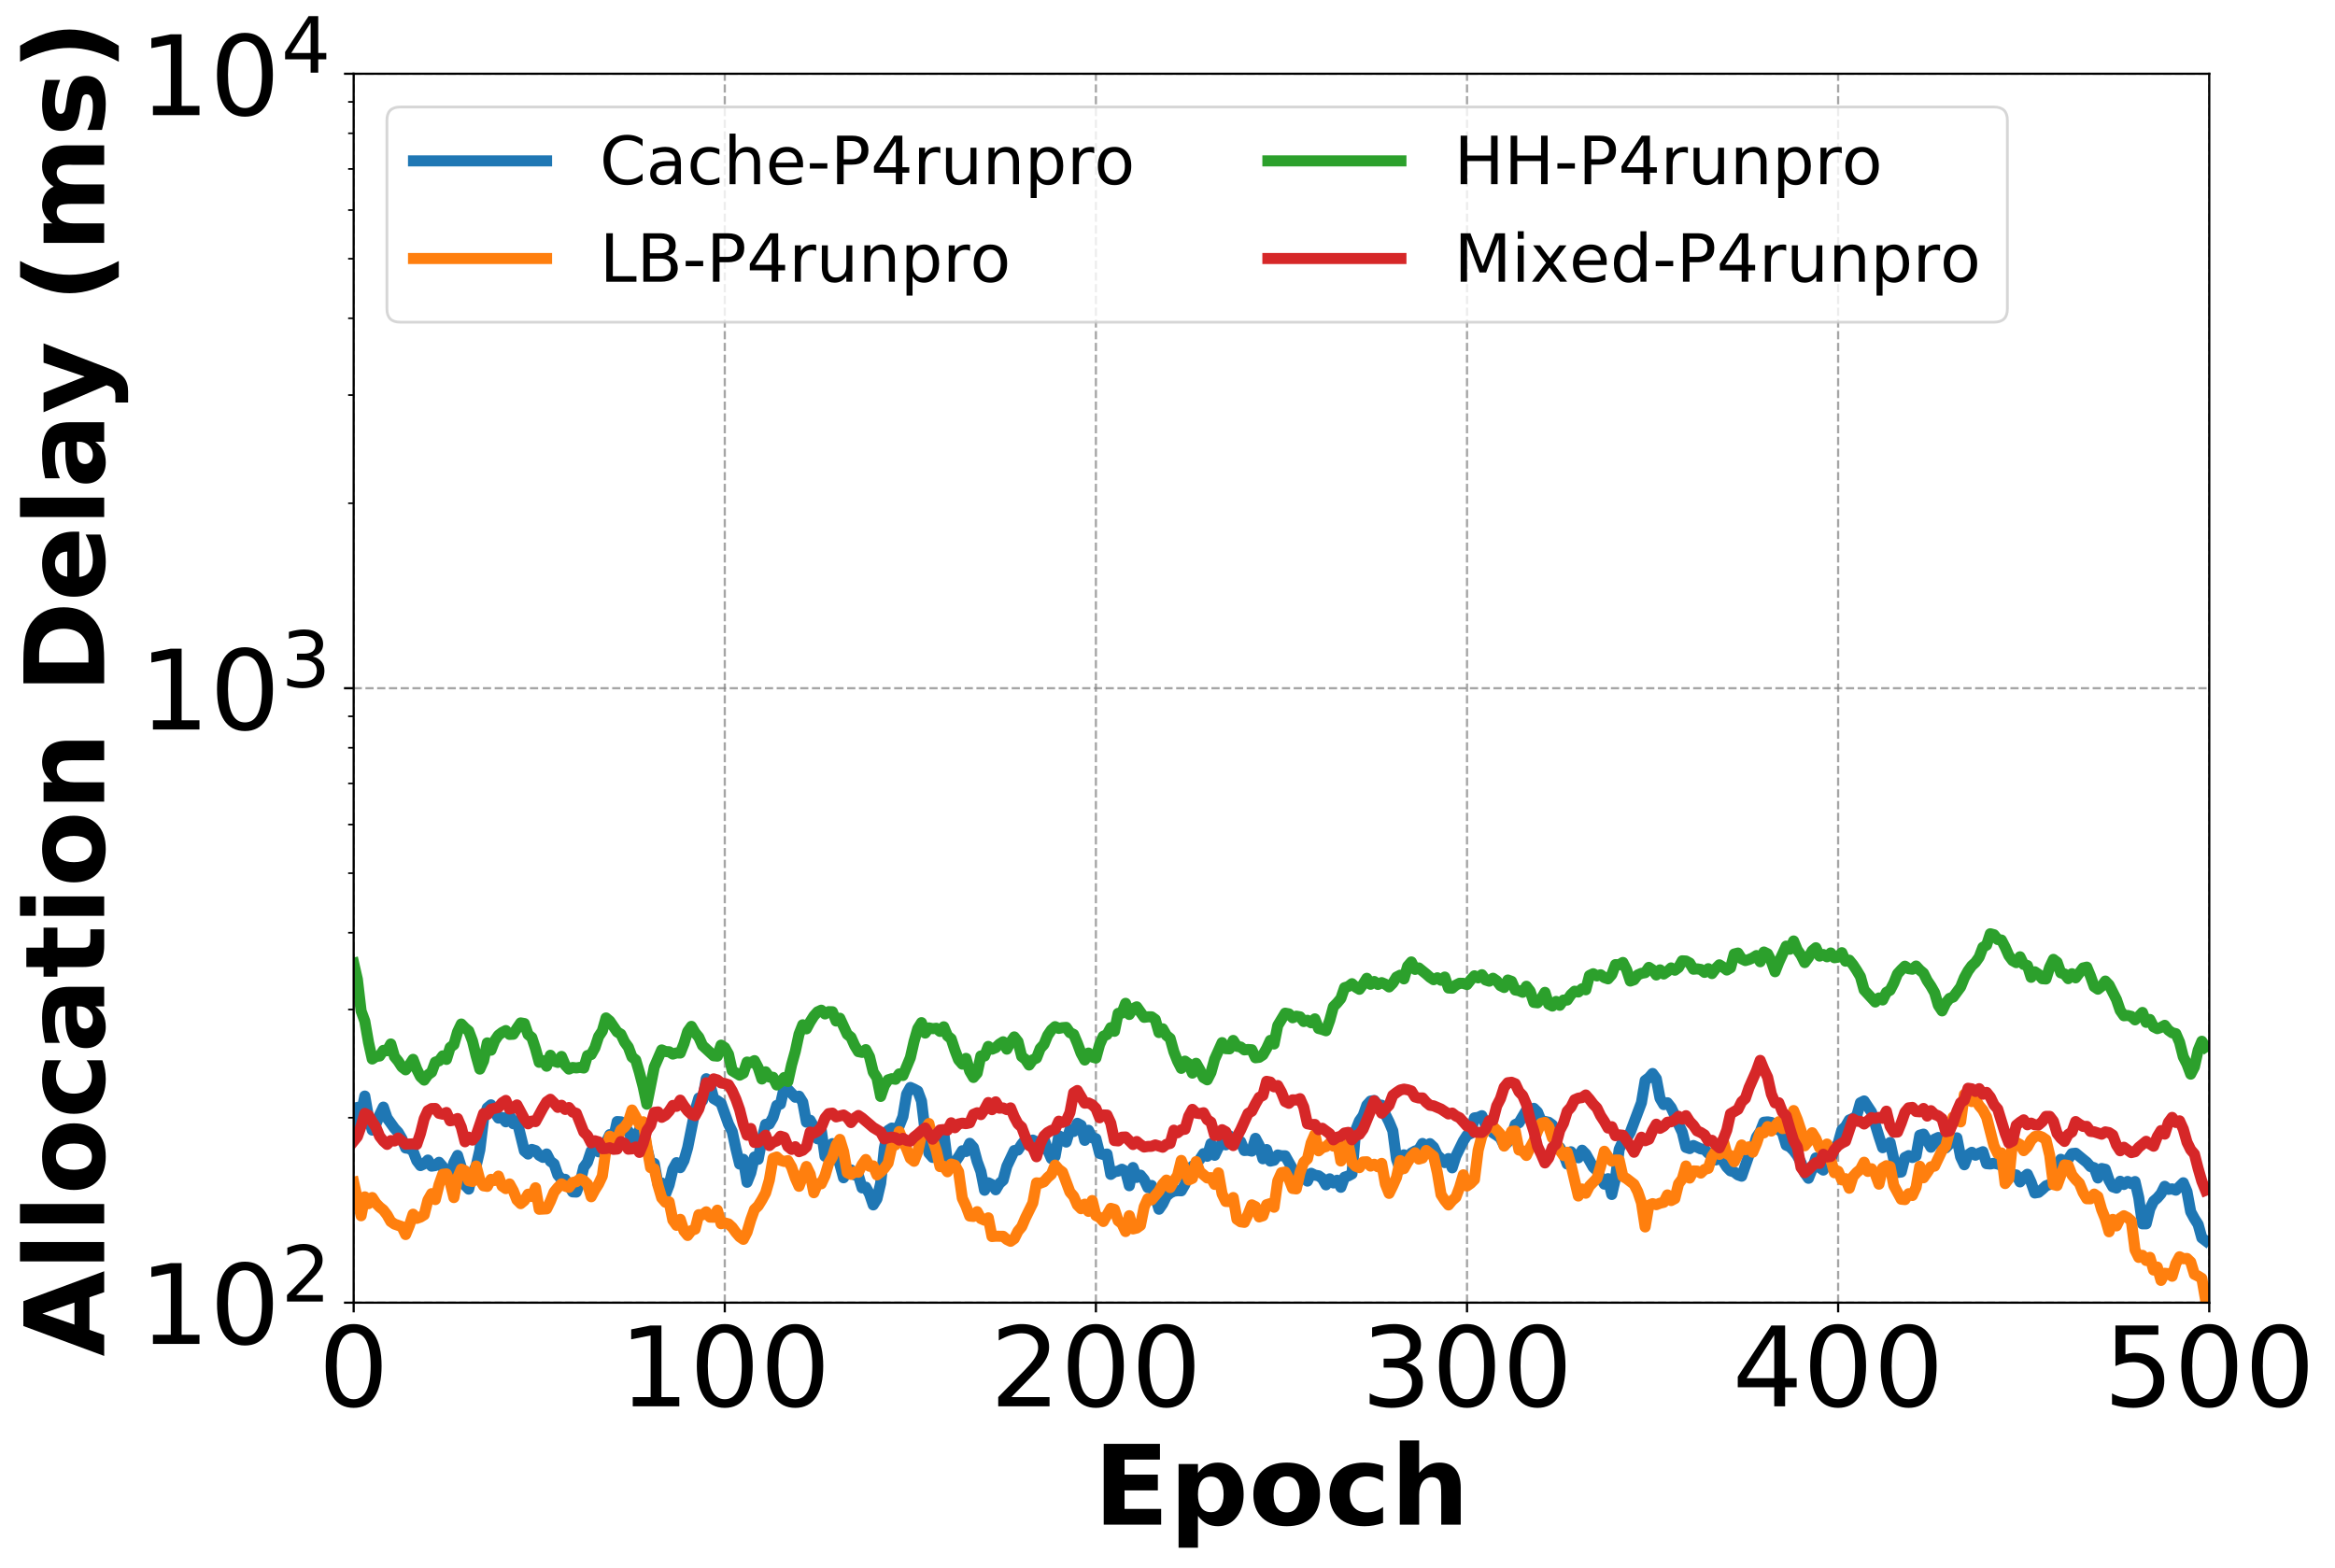 <?xml version="1.0" encoding="utf-8" standalone="no"?>
<!DOCTYPE svg PUBLIC "-//W3C//DTD SVG 1.1//EN"
  "http://www.w3.org/Graphics/SVG/1.1/DTD/svg11.dtd">
<!-- Created with matplotlib (https://matplotlib.org/) -->
<svg height="565.763pt" version="1.1" viewBox="0 0 842.6 565.763" width="842.6pt" xmlns="http://www.w3.org/2000/svg" xmlns:xlink="http://www.w3.org/1999/xlink">
 <defs>
  <style type="text/css">
*{stroke-linecap:butt;stroke-linejoin:round;}
  </style>
 </defs>
 <g id="figure_1">
  <g id="patch_1">
   <path d="M 0 565.763 
L 842.6 565.763 
L 842.6 0 
L 0 0 
z
" style="fill:#ffffff;"/>
  </g>
  <g id="axes_1">
   <g id="patch_2">
    <path d="M 127.625 470.138 
L 797.225 470.138 
L 797.225 26.618 
L 127.625 26.618 
z
" style="fill:#ffffff;"/>
   </g>
   <g id="matplotlib.axis_1">
    <g id="xtick_1">
     <g id="line2d_1">
      <path clip-path="url(#p2776e25744)" d="M 127.625 470.138 
L 127.625 26.618 
" style="fill:none;stroke:#808080;stroke-dasharray:2.96,1.28;stroke-dashoffset:0;stroke-opacity:0.7;stroke-width:0.8;"/>
     </g>
     <g id="line2d_2">
      <defs>
       <path d="M 0 0 
L 0 3.5 
" id="m82875f7dda" style="stroke:#000000;stroke-width:0.8;"/>
      </defs>
      <g>
       <use style="stroke:#000000;stroke-width:0.8;" x="127.625" xlink:href="#m82875f7dda" y="470.138"/>
      </g>
     </g>
     <g id="text_1">
      <!-- 0 -->
      <defs>
       <path d="M 31.781 66.406 
Q 24.172 66.406 20.328 58.906 
Q 16.5 51.422 16.5 36.375 
Q 16.5 21.391 20.328 13.891 
Q 24.172 6.391 31.781 6.391 
Q 39.453 6.391 43.281 13.891 
Q 47.125 21.391 47.125 36.375 
Q 47.125 51.422 43.281 58.906 
Q 39.453 66.406 31.781 66.406 
z
M 31.781 74.219 
Q 44.047 74.219 50.516 64.516 
Q 56.984 54.828 56.984 36.375 
Q 56.984 17.969 50.516 8.266 
Q 44.047 -1.422 31.781 -1.422 
Q 19.531 -1.422 13.062 8.266 
Q 6.594 17.969 6.594 36.375 
Q 6.594 54.828 13.062 64.516 
Q 19.531 74.219 31.781 74.219 
z
" id="DejaVuSans-48"/>
      </defs>
      <g transform="translate(114.9 507.532)scale(0.4 -0.4)">
       <use xlink:href="#DejaVuSans-48"/>
      </g>
     </g>
    </g>
    <g id="xtick_2">
     <g id="line2d_3">
      <path clip-path="url(#p2776e25744)" d="M 261.545 470.138 
L 261.545 26.618 
" style="fill:none;stroke:#808080;stroke-dasharray:2.96,1.28;stroke-dashoffset:0;stroke-opacity:0.7;stroke-width:0.8;"/>
     </g>
     <g id="line2d_4">
      <g>
       <use style="stroke:#000000;stroke-width:0.8;" x="261.545" xlink:href="#m82875f7dda" y="470.138"/>
      </g>
     </g>
     <g id="text_2">
      <!-- 100 -->
      <defs>
       <path d="M 12.406 8.297 
L 28.516 8.297 
L 28.516 63.922 
L 10.984 60.406 
L 10.984 69.391 
L 28.422 72.906 
L 38.281 72.906 
L 38.281 8.297 
L 54.391 8.297 
L 54.391 0 
L 12.406 0 
z
" id="DejaVuSans-49"/>
      </defs>
      <g transform="translate(223.37 507.532)scale(0.4 -0.4)">
       <use xlink:href="#DejaVuSans-49"/>
       <use x="63.623" xlink:href="#DejaVuSans-48"/>
       <use x="127.246" xlink:href="#DejaVuSans-48"/>
      </g>
     </g>
    </g>
    <g id="xtick_3">
     <g id="line2d_5">
      <path clip-path="url(#p2776e25744)" d="M 395.465 470.138 
L 395.465 26.618 
" style="fill:none;stroke:#808080;stroke-dasharray:2.96,1.28;stroke-dashoffset:0;stroke-opacity:0.7;stroke-width:0.8;"/>
     </g>
     <g id="line2d_6">
      <g>
       <use style="stroke:#000000;stroke-width:0.8;" x="395.465" xlink:href="#m82875f7dda" y="470.138"/>
      </g>
     </g>
     <g id="text_3">
      <!-- 200 -->
      <defs>
       <path d="M 19.188 8.297 
L 53.609 8.297 
L 53.609 0 
L 7.328 0 
L 7.328 8.297 
Q 12.938 14.109 22.625 23.891 
Q 32.328 33.688 34.812 36.531 
Q 39.547 41.844 41.422 45.531 
Q 43.312 49.219 43.312 52.781 
Q 43.312 58.594 39.234 62.25 
Q 35.156 65.922 28.609 65.922 
Q 23.969 65.922 18.812 64.312 
Q 13.672 62.703 7.812 59.422 
L 7.812 69.391 
Q 13.766 71.781 18.938 73 
Q 24.125 74.219 28.422 74.219 
Q 39.75 74.219 46.484 68.547 
Q 53.219 62.891 53.219 53.422 
Q 53.219 48.922 51.531 44.891 
Q 49.859 40.875 45.406 35.406 
Q 44.188 33.984 37.641 27.219 
Q 31.109 20.453 19.188 8.297 
z
" id="DejaVuSans-50"/>
      </defs>
      <g transform="translate(357.29 507.532)scale(0.4 -0.4)">
       <use xlink:href="#DejaVuSans-50"/>
       <use x="63.623" xlink:href="#DejaVuSans-48"/>
       <use x="127.246" xlink:href="#DejaVuSans-48"/>
      </g>
     </g>
    </g>
    <g id="xtick_4">
     <g id="line2d_7">
      <path clip-path="url(#p2776e25744)" d="M 529.385 470.138 
L 529.385 26.618 
" style="fill:none;stroke:#808080;stroke-dasharray:2.96,1.28;stroke-dashoffset:0;stroke-opacity:0.7;stroke-width:0.8;"/>
     </g>
     <g id="line2d_8">
      <g>
       <use style="stroke:#000000;stroke-width:0.8;" x="529.385" xlink:href="#m82875f7dda" y="470.138"/>
      </g>
     </g>
     <g id="text_4">
      <!-- 300 -->
      <defs>
       <path d="M 40.578 39.312 
Q 47.656 37.797 51.625 33 
Q 55.609 28.219 55.609 21.188 
Q 55.609 10.406 48.188 4.484 
Q 40.766 -1.422 27.094 -1.422 
Q 22.516 -1.422 17.656 -0.516 
Q 12.797 0.391 7.625 2.203 
L 7.625 11.719 
Q 11.719 9.328 16.594 8.109 
Q 21.484 6.891 26.812 6.891 
Q 36.078 6.891 40.938 10.547 
Q 45.797 14.203 45.797 21.188 
Q 45.797 27.641 41.281 31.266 
Q 36.766 34.906 28.719 34.906 
L 20.219 34.906 
L 20.219 43.016 
L 29.109 43.016 
Q 36.375 43.016 40.234 45.922 
Q 44.094 48.828 44.094 54.297 
Q 44.094 59.906 40.109 62.906 
Q 36.141 65.922 28.719 65.922 
Q 24.656 65.922 20.016 65.031 
Q 15.375 64.156 9.812 62.312 
L 9.812 71.094 
Q 15.438 72.656 20.344 73.438 
Q 25.25 74.219 29.594 74.219 
Q 40.828 74.219 47.359 69.109 
Q 53.906 64.016 53.906 55.328 
Q 53.906 49.266 50.438 45.094 
Q 46.969 40.922 40.578 39.312 
z
" id="DejaVuSans-51"/>
      </defs>
      <g transform="translate(491.21 507.532)scale(0.4 -0.4)">
       <use xlink:href="#DejaVuSans-51"/>
       <use x="63.623" xlink:href="#DejaVuSans-48"/>
       <use x="127.246" xlink:href="#DejaVuSans-48"/>
      </g>
     </g>
    </g>
    <g id="xtick_5">
     <g id="line2d_9">
      <path clip-path="url(#p2776e25744)" d="M 663.305 470.138 
L 663.305 26.618 
" style="fill:none;stroke:#808080;stroke-dasharray:2.96,1.28;stroke-dashoffset:0;stroke-opacity:0.7;stroke-width:0.8;"/>
     </g>
     <g id="line2d_10">
      <g>
       <use style="stroke:#000000;stroke-width:0.8;" x="663.305" xlink:href="#m82875f7dda" y="470.138"/>
      </g>
     </g>
     <g id="text_5">
      <!-- 400 -->
      <defs>
       <path d="M 37.797 64.312 
L 12.891 25.391 
L 37.797 25.391 
z
M 35.203 72.906 
L 47.609 72.906 
L 47.609 25.391 
L 58.016 25.391 
L 58.016 17.188 
L 47.609 17.188 
L 47.609 0 
L 37.797 0 
L 37.797 17.188 
L 4.891 17.188 
L 4.891 26.703 
z
" id="DejaVuSans-52"/>
      </defs>
      <g transform="translate(625.13 507.532)scale(0.4 -0.4)">
       <use xlink:href="#DejaVuSans-52"/>
       <use x="63.623" xlink:href="#DejaVuSans-48"/>
       <use x="127.246" xlink:href="#DejaVuSans-48"/>
      </g>
     </g>
    </g>
    <g id="xtick_6">
     <g id="line2d_11">
      <path clip-path="url(#p2776e25744)" d="M 797.225 470.138 
L 797.225 26.618 
" style="fill:none;stroke:#808080;stroke-dasharray:2.96,1.28;stroke-dashoffset:0;stroke-opacity:0.7;stroke-width:0.8;"/>
     </g>
     <g id="line2d_12">
      <g>
       <use style="stroke:#000000;stroke-width:0.8;" x="797.225" xlink:href="#m82875f7dda" y="470.138"/>
      </g>
     </g>
     <g id="text_6">
      <!-- 500 -->
      <defs>
       <path d="M 10.797 72.906 
L 49.516 72.906 
L 49.516 64.594 
L 19.828 64.594 
L 19.828 46.734 
Q 21.969 47.469 24.109 47.828 
Q 26.266 48.188 28.422 48.188 
Q 40.625 48.188 47.75 41.5 
Q 54.891 34.812 54.891 23.391 
Q 54.891 11.625 47.562 5.094 
Q 40.234 -1.422 26.906 -1.422 
Q 22.312 -1.422 17.547 -0.641 
Q 12.797 0.141 7.719 1.703 
L 7.719 11.625 
Q 12.109 9.234 16.797 8.062 
Q 21.484 6.891 26.703 6.891 
Q 35.156 6.891 40.078 11.328 
Q 45.016 15.766 45.016 23.391 
Q 45.016 31 40.078 35.438 
Q 35.156 39.891 26.703 39.891 
Q 22.75 39.891 18.812 39.016 
Q 14.891 38.141 10.797 36.281 
z
" id="DejaVuSans-53"/>
      </defs>
      <g transform="translate(759.05 507.532)scale(0.4 -0.4)">
       <use xlink:href="#DejaVuSans-53"/>
       <use x="63.623" xlink:href="#DejaVuSans-48"/>
       <use x="127.246" xlink:href="#DejaVuSans-48"/>
      </g>
     </g>
    </g>
    <g id="text_7">
     <!-- Epoch -->
     <defs>
      <path d="M 9.188 72.906 
L 59.906 72.906 
L 59.906 58.688 
L 27.984 58.688 
L 27.984 45.125 
L 58.016 45.125 
L 58.016 30.906 
L 27.984 30.906 
L 27.984 14.203 
L 60.984 14.203 
L 60.984 0 
L 9.188 0 
z
" id="DejaVuSans-Bold-69"/>
      <path d="M 25.875 7.906 
L 25.875 -20.797 
L 8.406 -20.797 
L 8.406 54.688 
L 25.875 54.688 
L 25.875 46.688 
Q 29.5 51.469 33.891 53.734 
Q 38.281 56 44 56 
Q 54.109 56 60.594 47.969 
Q 67.094 39.938 67.094 27.297 
Q 67.094 14.656 60.594 6.609 
Q 54.109 -1.422 44 -1.422 
Q 38.281 -1.422 33.891 0.844 
Q 29.5 3.125 25.875 7.906 
z
M 37.5 43.312 
Q 31.891 43.312 28.875 39.188 
Q 25.875 35.062 25.875 27.297 
Q 25.875 19.531 28.875 15.406 
Q 31.891 11.281 37.5 11.281 
Q 43.109 11.281 46.062 15.375 
Q 49.031 19.484 49.031 27.297 
Q 49.031 35.109 46.062 39.203 
Q 43.109 43.312 37.5 43.312 
z
" id="DejaVuSans-Bold-112"/>
      <path d="M 34.422 43.5 
Q 28.609 43.5 25.562 39.328 
Q 22.516 35.156 22.516 27.297 
Q 22.516 19.438 25.562 15.25 
Q 28.609 11.078 34.422 11.078 
Q 40.141 11.078 43.156 15.25 
Q 46.188 19.438 46.188 27.297 
Q 46.188 35.156 43.156 39.328 
Q 40.141 43.5 34.422 43.5 
z
M 34.422 56 
Q 48.531 56 56.469 48.375 
Q 64.406 40.766 64.406 27.297 
Q 64.406 13.812 56.469 6.188 
Q 48.531 -1.422 34.422 -1.422 
Q 20.266 -1.422 12.281 6.188 
Q 4.297 13.812 4.297 27.297 
Q 4.297 40.766 12.281 48.375 
Q 20.266 56 34.422 56 
z
" id="DejaVuSans-Bold-111"/>
      <path d="M 52.594 52.984 
L 52.594 38.719 
Q 49.031 41.156 45.438 42.328 
Q 41.844 43.5 37.984 43.5 
Q 30.672 43.5 26.594 39.234 
Q 22.516 34.969 22.516 27.297 
Q 22.516 19.625 26.594 15.344 
Q 30.672 11.078 37.984 11.078 
Q 42.094 11.078 45.781 12.297 
Q 49.469 13.531 52.594 15.922 
L 52.594 1.609 
Q 48.484 0.094 44.266 -0.656 
Q 40.047 -1.422 35.797 -1.422 
Q 21 -1.422 12.641 6.172 
Q 4.297 13.766 4.297 27.297 
Q 4.297 40.828 12.641 48.406 
Q 21 56 35.797 56 
Q 40.094 56 44.266 55.25 
Q 48.438 54.5 52.594 52.984 
z
" id="DejaVuSans-Bold-99"/>
      <path d="M 63.375 33.297 
L 63.375 0 
L 45.797 0 
L 45.797 5.422 
L 45.797 25.391 
Q 45.797 32.562 45.484 35.25 
Q 45.172 37.938 44.391 39.203 
Q 43.359 40.922 41.594 41.875 
Q 39.844 42.828 37.594 42.828 
Q 32.125 42.828 29 38.594 
Q 25.875 34.375 25.875 26.906 
L 25.875 0 
L 8.406 0 
L 8.406 75.984 
L 25.875 75.984 
L 25.875 46.688 
Q 29.828 51.469 34.266 53.734 
Q 38.719 56 44.094 56 
Q 53.562 56 58.469 50.188 
Q 63.375 44.391 63.375 33.297 
z
" id="DejaVuSans-Bold-104"/>
     </defs>
     <g transform="translate(394.613 550.244)scale(0.4 -0.4)">
      <use xlink:href="#DejaVuSans-Bold-69"/>
      <use x="68.311" xlink:href="#DejaVuSans-Bold-112"/>
      <use x="139.893" xlink:href="#DejaVuSans-Bold-111"/>
      <use x="208.594" xlink:href="#DejaVuSans-Bold-99"/>
      <use x="267.871" xlink:href="#DejaVuSans-Bold-104"/>
     </g>
    </g>
   </g>
   <g id="matplotlib.axis_2">
    <g id="ytick_1">
     <g id="line2d_13">
      <path clip-path="url(#p2776e25744)" d="M 127.625 470.138 
L 797.225 470.138 
" style="fill:none;stroke:#808080;stroke-dasharray:2.96,1.28;stroke-dashoffset:0;stroke-opacity:0.7;stroke-width:0.8;"/>
     </g>
     <g id="line2d_14">
      <defs>
       <path d="M 0 0 
L -3.5 0 
" id="mab185128f3" style="stroke:#000000;stroke-width:0.8;"/>
      </defs>
      <g>
       <use style="stroke:#000000;stroke-width:0.8;" x="127.625" xlink:href="#mab185128f3" y="470.138"/>
      </g>
     </g>
     <g id="text_8">
      <!-- $\mathdefault{10^{2}}$ -->
      <g transform="translate(50.225 485.335)scale(0.4 -0.4)">
       <use transform="translate(0 0.766)" xlink:href="#DejaVuSans-49"/>
       <use transform="translate(63.623 0.766)" xlink:href="#DejaVuSans-48"/>
       <use transform="translate(128.203 39.047)scale(0.7)" xlink:href="#DejaVuSans-50"/>
      </g>
     </g>
    </g>
    <g id="ytick_2">
     <g id="line2d_15">
      <path clip-path="url(#p2776e25744)" d="M 127.625 248.378 
L 797.225 248.378 
" style="fill:none;stroke:#808080;stroke-dasharray:2.96,1.28;stroke-dashoffset:0;stroke-opacity:0.7;stroke-width:0.8;"/>
     </g>
     <g id="line2d_16">
      <g>
       <use style="stroke:#000000;stroke-width:0.8;" x="127.625" xlink:href="#mab185128f3" y="248.378"/>
      </g>
     </g>
     <g id="text_9">
      <!-- $\mathdefault{10^{3}}$ -->
      <g transform="translate(50.225 263.575)scale(0.4 -0.4)">
       <use transform="translate(0 0.766)" xlink:href="#DejaVuSans-49"/>
       <use transform="translate(63.623 0.766)" xlink:href="#DejaVuSans-48"/>
       <use transform="translate(128.203 39.047)scale(0.7)" xlink:href="#DejaVuSans-51"/>
      </g>
     </g>
    </g>
    <g id="ytick_3">
     <g id="line2d_17">
      <path clip-path="url(#p2776e25744)" d="M 127.625 26.618 
L 797.225 26.618 
" style="fill:none;stroke:#808080;stroke-dasharray:2.96,1.28;stroke-dashoffset:0;stroke-opacity:0.7;stroke-width:0.8;"/>
     </g>
     <g id="line2d_18">
      <g>
       <use style="stroke:#000000;stroke-width:0.8;" x="127.625" xlink:href="#mab185128f3" y="26.618"/>
      </g>
     </g>
     <g id="text_10">
      <!-- $\mathdefault{10^{4}}$ -->
      <g transform="translate(50.225 41.815)scale(0.4 -0.4)">
       <use transform="translate(0 0.684)" xlink:href="#DejaVuSans-49"/>
       <use transform="translate(63.623 0.684)" xlink:href="#DejaVuSans-48"/>
       <use transform="translate(128.203 38.966)scale(0.7)" xlink:href="#DejaVuSans-52"/>
      </g>
     </g>
    </g>
    <g id="ytick_4">
     <g id="line2d_19">
      <defs>
       <path d="M 0 0 
L -2 0 
" id="mfa51457413" style="stroke:#000000;stroke-width:0.6;"/>
      </defs>
      <g>
       <use style="stroke:#000000;stroke-width:0.6;" x="127.625" xlink:href="#mfa51457413" y="403.382"/>
      </g>
     </g>
    </g>
    <g id="ytick_5">
     <g id="line2d_20">
      <g>
       <use style="stroke:#000000;stroke-width:0.6;" x="127.625" xlink:href="#mfa51457413" y="364.332"/>
      </g>
     </g>
    </g>
    <g id="ytick_6">
     <g id="line2d_21">
      <g>
       <use style="stroke:#000000;stroke-width:0.6;" x="127.625" xlink:href="#mfa51457413" y="336.625"/>
      </g>
     </g>
    </g>
    <g id="ytick_7">
     <g id="line2d_22">
      <g>
       <use style="stroke:#000000;stroke-width:0.6;" x="127.625" xlink:href="#mfa51457413" y="315.135"/>
      </g>
     </g>
    </g>
    <g id="ytick_8">
     <g id="line2d_23">
      <g>
       <use style="stroke:#000000;stroke-width:0.6;" x="127.625" xlink:href="#mfa51457413" y="297.575"/>
      </g>
     </g>
    </g>
    <g id="ytick_9">
     <g id="line2d_24">
      <g>
       <use style="stroke:#000000;stroke-width:0.6;" x="127.625" xlink:href="#mfa51457413" y="282.729"/>
      </g>
     </g>
    </g>
    <g id="ytick_10">
     <g id="line2d_25">
      <g>
       <use style="stroke:#000000;stroke-width:0.6;" x="127.625" xlink:href="#mfa51457413" y="269.869"/>
      </g>
     </g>
    </g>
    <g id="ytick_11">
     <g id="line2d_26">
      <g>
       <use style="stroke:#000000;stroke-width:0.6;" x="127.625" xlink:href="#mfa51457413" y="258.525"/>
      </g>
     </g>
    </g>
    <g id="ytick_12">
     <g id="line2d_27">
      <g>
       <use style="stroke:#000000;stroke-width:0.6;" x="127.625" xlink:href="#mfa51457413" y="181.622"/>
      </g>
     </g>
    </g>
    <g id="ytick_13">
     <g id="line2d_28">
      <g>
       <use style="stroke:#000000;stroke-width:0.6;" x="127.625" xlink:href="#mfa51457413" y="142.572"/>
      </g>
     </g>
    </g>
    <g id="ytick_14">
     <g id="line2d_29">
      <g>
       <use style="stroke:#000000;stroke-width:0.6;" x="127.625" xlink:href="#mfa51457413" y="114.865"/>
      </g>
     </g>
    </g>
    <g id="ytick_15">
     <g id="line2d_30">
      <g>
       <use style="stroke:#000000;stroke-width:0.6;" x="127.625" xlink:href="#mfa51457413" y="93.375"/>
      </g>
     </g>
    </g>
    <g id="ytick_16">
     <g id="line2d_31">
      <g>
       <use style="stroke:#000000;stroke-width:0.6;" x="127.625" xlink:href="#mfa51457413" y="75.815"/>
      </g>
     </g>
    </g>
    <g id="ytick_17">
     <g id="line2d_32">
      <g>
       <use style="stroke:#000000;stroke-width:0.6;" x="127.625" xlink:href="#mfa51457413" y="60.969"/>
      </g>
     </g>
    </g>
    <g id="ytick_18">
     <g id="line2d_33">
      <g>
       <use style="stroke:#000000;stroke-width:0.6;" x="127.625" xlink:href="#mfa51457413" y="48.109"/>
      </g>
     </g>
    </g>
    <g id="ytick_19">
     <g id="line2d_34">
      <g>
       <use style="stroke:#000000;stroke-width:0.6;" x="127.625" xlink:href="#mfa51457413" y="36.765"/>
      </g>
     </g>
    </g>
    <g id="text_11">
     <!-- Allocation Delay (ms) -->
     <defs>
      <path d="M 53.422 13.281 
L 24.031 13.281 
L 19.391 0 
L 0.484 0 
L 27.484 72.906 
L 49.906 72.906 
L 76.906 0 
L 58.016 0 
z
M 28.719 26.812 
L 48.688 26.812 
L 38.719 55.812 
z
" id="DejaVuSans-Bold-65"/>
      <path d="M 8.406 75.984 
L 25.875 75.984 
L 25.875 0 
L 8.406 0 
z
" id="DejaVuSans-Bold-108"/>
      <path d="M 32.906 24.609 
Q 27.438 24.609 24.672 22.75 
Q 21.922 20.906 21.922 17.281 
Q 21.922 13.969 24.141 12.078 
Q 26.375 10.203 30.328 10.203 
Q 35.25 10.203 38.625 13.734 
Q 42 17.281 42 22.609 
L 42 24.609 
z
M 59.625 31.203 
L 59.625 0 
L 42 0 
L 42 8.109 
Q 38.484 3.125 34.078 0.844 
Q 29.688 -1.422 23.391 -1.422 
Q 14.891 -1.422 9.594 3.531 
Q 4.297 8.5 4.297 16.406 
Q 4.297 26.031 10.906 30.516 
Q 17.531 35.016 31.688 35.016 
L 42 35.016 
L 42 36.375 
Q 42 40.531 38.719 42.453 
Q 35.453 44.391 28.516 44.391 
Q 22.906 44.391 18.062 43.266 
Q 13.234 42.141 9.078 39.891 
L 9.078 53.219 
Q 14.703 54.594 20.359 55.297 
Q 26.031 56 31.688 56 
Q 46.484 56 53.047 50.172 
Q 59.625 44.344 59.625 31.203 
z
" id="DejaVuSans-Bold-97"/>
      <path d="M 27.484 70.219 
L 27.484 54.688 
L 45.516 54.688 
L 45.516 42.188 
L 27.484 42.188 
L 27.484 19 
Q 27.484 15.188 29 13.844 
Q 30.516 12.5 35.016 12.5 
L 44 12.5 
L 44 0 
L 29 0 
Q 18.656 0 14.328 4.312 
Q 10.016 8.641 10.016 19 
L 10.016 42.188 
L 1.312 42.188 
L 1.312 54.688 
L 10.016 54.688 
L 10.016 70.219 
z
" id="DejaVuSans-Bold-116"/>
      <path d="M 8.406 54.688 
L 25.875 54.688 
L 25.875 0 
L 8.406 0 
z
M 8.406 75.984 
L 25.875 75.984 
L 25.875 61.719 
L 8.406 61.719 
z
" id="DejaVuSans-Bold-105"/>
      <path d="M 63.375 33.297 
L 63.375 0 
L 45.797 0 
L 45.797 5.422 
L 45.797 25.484 
Q 45.797 32.562 45.484 35.25 
Q 45.172 37.938 44.391 39.203 
Q 43.359 40.922 41.594 41.875 
Q 39.844 42.828 37.594 42.828 
Q 32.125 42.828 29 38.594 
Q 25.875 34.375 25.875 26.906 
L 25.875 0 
L 8.406 0 
L 8.406 54.688 
L 25.875 54.688 
L 25.875 46.688 
Q 29.828 51.469 34.266 53.734 
Q 38.719 56 44.094 56 
Q 53.562 56 58.469 50.188 
Q 63.375 44.391 63.375 33.297 
z
" id="DejaVuSans-Bold-110"/>
      <path id="DejaVuSans-Bold-32"/>
      <path d="M 27.984 58.688 
L 27.984 14.203 
L 34.719 14.203 
Q 46.234 14.203 52.312 19.922 
Q 58.406 25.641 58.406 36.531 
Q 58.406 47.359 52.344 53.016 
Q 46.297 58.688 34.719 58.688 
z
M 9.188 72.906 
L 29 72.906 
Q 45.609 72.906 53.734 70.531 
Q 61.859 68.172 67.672 62.5 
Q 72.797 57.562 75.281 51.109 
Q 77.781 44.672 77.781 36.531 
Q 77.781 28.266 75.281 21.797 
Q 72.797 15.328 67.672 10.406 
Q 61.812 4.734 53.609 2.359 
Q 45.406 0 29 0 
L 9.188 0 
z
" id="DejaVuSans-Bold-68"/>
      <path d="M 62.984 27.484 
L 62.984 22.516 
L 22.125 22.516 
Q 22.75 16.359 26.562 13.281 
Q 30.375 10.203 37.203 10.203 
Q 42.719 10.203 48.5 11.844 
Q 54.297 13.484 60.406 16.797 
L 60.406 3.328 
Q 54.203 0.984 48 -0.219 
Q 41.797 -1.422 35.594 -1.422 
Q 20.75 -1.422 12.516 6.125 
Q 4.297 13.672 4.297 27.297 
Q 4.297 40.672 12.375 48.328 
Q 20.453 56 34.625 56 
Q 47.516 56 55.25 48.234 
Q 62.984 40.484 62.984 27.484 
z
M 45.016 33.297 
Q 45.016 38.281 42.109 41.328 
Q 39.203 44.391 34.516 44.391 
Q 29.438 44.391 26.266 41.531 
Q 23.094 38.672 22.312 33.297 
z
" id="DejaVuSans-Bold-101"/>
      <path d="M 1.219 54.688 
L 18.703 54.688 
L 33.406 17.578 
L 45.906 54.688 
L 63.375 54.688 
L 40.375 -5.172 
Q 36.922 -14.312 32.297 -17.938 
Q 27.688 -21.578 20.125 -21.578 
L 10.016 -21.578 
L 10.016 -10.109 
L 15.484 -10.109 
Q 19.922 -10.109 21.938 -8.688 
Q 23.969 -7.281 25.094 -3.609 
L 25.594 -2.094 
z
" id="DejaVuSans-Bold-121"/>
      <path d="M 37.703 -13.188 
L 23.188 -13.188 
Q 15.719 -1.125 12.156 9.734 
Q 8.594 20.609 8.594 31.297 
Q 8.594 42 12.172 52.953 
Q 15.766 63.922 23.188 75.875 
L 37.703 75.875 
Q 31.453 64.312 28.328 53.25 
Q 25.203 42.188 25.203 31.391 
Q 25.203 20.609 28.297 9.516 
Q 31.391 -1.562 37.703 -13.188 
z
" id="DejaVuSans-Bold-40"/>
      <path d="M 59.078 45.609 
Q 62.406 50.688 66.969 53.344 
Q 71.531 56 77 56 
Q 86.422 56 91.359 50.188 
Q 96.297 44.391 96.297 33.297 
L 96.297 0 
L 78.719 0 
L 78.719 28.516 
Q 78.766 29.156 78.781 29.828 
Q 78.812 30.516 78.812 31.781 
Q 78.812 37.594 77.094 40.203 
Q 75.391 42.828 71.578 42.828 
Q 66.609 42.828 63.891 38.719 
Q 61.188 34.625 61.078 26.859 
L 61.078 0 
L 43.5 0 
L 43.5 28.516 
Q 43.5 37.594 41.938 40.203 
Q 40.375 42.828 36.375 42.828 
Q 31.344 42.828 28.609 38.703 
Q 25.875 34.578 25.875 26.906 
L 25.875 0 
L 8.297 0 
L 8.297 54.688 
L 25.875 54.688 
L 25.875 46.688 
Q 29.109 51.312 33.281 53.656 
Q 37.453 56 42.484 56 
Q 48.141 56 52.484 53.266 
Q 56.844 50.531 59.078 45.609 
z
" id="DejaVuSans-Bold-109"/>
      <path d="M 51.125 52.984 
L 51.125 39.703 
Q 45.516 42.047 40.281 43.219 
Q 35.062 44.391 30.422 44.391 
Q 25.438 44.391 23.016 43.141 
Q 20.609 41.891 20.609 39.312 
Q 20.609 37.203 22.438 36.078 
Q 24.266 34.969 29 34.422 
L 32.078 33.984 
Q 45.516 32.281 50.141 28.375 
Q 54.781 24.469 54.781 16.109 
Q 54.781 7.375 48.328 2.969 
Q 41.891 -1.422 29.109 -1.422 
Q 23.688 -1.422 17.891 -0.562 
Q 12.109 0.297 6 2 
L 6 15.281 
Q 11.234 12.75 16.719 11.469 
Q 22.219 10.203 27.875 10.203 
Q 33.016 10.203 35.594 11.609 
Q 38.188 13.031 38.188 15.828 
Q 38.188 18.172 36.406 19.312 
Q 34.625 20.453 29.297 21.094 
L 26.219 21.484 
Q 14.547 22.953 9.859 26.906 
Q 5.172 30.859 5.172 38.922 
Q 5.172 47.609 11.125 51.797 
Q 17.094 56 29.391 56 
Q 34.234 56 39.547 55.266 
Q 44.875 54.547 51.125 52.984 
z
" id="DejaVuSans-Bold-115"/>
      <path d="M 8.016 -13.188 
Q 14.266 -1.562 17.391 9.516 
Q 20.516 20.609 20.516 31.391 
Q 20.516 42.188 17.391 53.25 
Q 14.266 64.312 8.016 75.875 
L 22.516 75.875 
Q 29.938 63.922 33.516 52.953 
Q 37.109 42 37.109 31.297 
Q 37.109 20.609 33.547 9.734 
Q 29.984 -1.125 22.516 -13.188 
z
" id="DejaVuSans-Bold-41"/>
     </defs>
     <g transform="translate(37.594 489.556)rotate(-90)scale(0.4 -0.4)">
      <use xlink:href="#DejaVuSans-Bold-65"/>
      <use x="77.393" xlink:href="#DejaVuSans-Bold-108"/>
      <use x="111.67" xlink:href="#DejaVuSans-Bold-108"/>
      <use x="145.947" xlink:href="#DejaVuSans-Bold-111"/>
      <use x="214.648" xlink:href="#DejaVuSans-Bold-99"/>
      <use x="273.926" xlink:href="#DejaVuSans-Bold-97"/>
      <use x="341.406" xlink:href="#DejaVuSans-Bold-116"/>
      <use x="389.209" xlink:href="#DejaVuSans-Bold-105"/>
      <use x="423.486" xlink:href="#DejaVuSans-Bold-111"/>
      <use x="492.188" xlink:href="#DejaVuSans-Bold-110"/>
      <use x="563.379" xlink:href="#DejaVuSans-Bold-32"/>
      <use x="598.193" xlink:href="#DejaVuSans-Bold-68"/>
      <use x="681.201" xlink:href="#DejaVuSans-Bold-101"/>
      <use x="749.023" xlink:href="#DejaVuSans-Bold-108"/>
      <use x="783.301" xlink:href="#DejaVuSans-Bold-97"/>
      <use x="850.734" xlink:href="#DejaVuSans-Bold-121"/>
      <use x="915.92" xlink:href="#DejaVuSans-Bold-32"/>
      <use x="950.734" xlink:href="#DejaVuSans-Bold-40"/>
      <use x="996.438" xlink:href="#DejaVuSans-Bold-109"/>
      <use x="1100.637" xlink:href="#DejaVuSans-Bold-115"/>
      <use x="1160.158" xlink:href="#DejaVuSans-Bold-41"/>
     </g>
    </g>
   </g>
   <g id="line2d_35">
    <path clip-path="url(#p2776e25744)" d="M 127.625 399.942 
L 128.964 407.065 
L 130.303 402.238 
L 131.643 395.565 
L 132.982 403.273 
L 134.321 407.853 
L 135.66 405.701 
L 136.999 402.374 
L 138.339 399.558 
L 139.678 403.486 
L 142.356 407.23 
L 143.695 408.667 
L 145.035 410.991 
L 146.374 414.313 
L 147.713 414.501 
L 149.052 415.435 
L 150.391 418.896 
L 151.731 420.661 
L 153.07 420.042 
L 154.409 418.66 
L 155.748 420.861 
L 157.087 420.651 
L 158.427 419.472 
L 159.766 421.041 
L 161.105 424.653 
L 162.444 424.114 
L 163.783 419.581 
L 165.123 416.981 
L 166.462 421.348 
L 167.801 427.701 
L 169.14 429.15 
L 170.479 423.431 
L 171.819 420.77 
L 173.158 414.971 
L 174.497 403.87 
L 175.836 399.847 
L 177.175 398.73 
L 178.515 401.464 
L 179.854 403.511 
L 181.193 403.288 
L 182.532 404.867 
L 183.871 402.329 
L 185.211 405.544 
L 186.55 404.5 
L 189.228 415.363 
L 190.567 416.497 
L 191.907 414.822 
L 193.246 415.25 
L 194.585 416.938 
L 195.924 417.697 
L 197.263 416.468 
L 198.603 419.093 
L 199.942 420.071 
L 201.281 424.005 
L 202.62 425.585 
L 203.959 425.622 
L 206.638 430.153 
L 207.977 430.214 
L 209.316 426.84 
L 210.655 421.267 
L 211.995 419.429 
L 213.334 415.398 
L 214.673 414.457 
L 216.012 415.692 
L 217.351 413.463 
L 218.691 412.359 
L 220.03 409.494 
L 221.369 410.854 
L 222.708 404.768 
L 224.047 404.864 
L 226.726 408.26 
L 228.065 411.136 
L 229.404 410.413 
L 230.743 407.74 
L 232.083 407.044 
L 233.422 414.31 
L 234.761 419.65 
L 236.1 419.898 
L 237.439 427.421 
L 238.779 426.946 
L 240.118 431.108 
L 241.457 427.656 
L 242.796 422.034 
L 244.135 419.596 
L 245.475 421.401 
L 246.814 418.839 
L 248.153 414.18 
L 250.831 400.797 
L 252.171 396.288 
L 253.51 397.163 
L 254.849 389.313 
L 256.188 391.272 
L 257.527 396.471 
L 258.867 397.245 
L 260.206 398.178 
L 262.884 405.673 
L 264.223 408.359 
L 265.563 414.578 
L 266.902 420.111 
L 268.241 418.381 
L 269.58 426.684 
L 270.919 423.308 
L 272.259 417.546 
L 273.598 418.39 
L 274.937 411.305 
L 276.276 405.778 
L 277.615 405.644 
L 278.955 403.288 
L 280.294 398.955 
L 281.633 398.455 
L 282.972 392.548 
L 284.311 393.145 
L 286.99 395.995 
L 288.329 395.604 
L 289.668 397.756 
L 291.007 404.98 
L 292.347 404.305 
L 293.686 406.685 
L 295.025 410.99 
L 296.364 407.909 
L 297.703 417.299 
L 299.043 415.212 
L 300.382 412.729 
L 301.721 416.962 
L 303.06 420.119 
L 304.399 425.056 
L 305.739 422.935 
L 307.078 422.233 
L 308.417 424.026 
L 309.756 424.223 
L 311.095 428.714 
L 312.435 428.453 
L 313.774 430.903 
L 315.113 434.848 
L 316.452 432.702 
L 317.791 427.037 
L 319.131 414.328 
L 320.47 407.979 
L 321.809 407.121 
L 323.148 407.383 
L 324.487 406.355 
L 325.827 402.99 
L 327.166 394.851 
L 328.505 392.451 
L 329.844 393.048 
L 331.183 393.768 
L 332.523 397.376 
L 333.862 408.488 
L 335.201 416.182 
L 336.54 417.708 
L 337.879 413.73 
L 339.219 412.538 
L 340.558 408.778 
L 341.897 419.345 
L 343.236 421.449 
L 345.915 417.533 
L 347.254 415.307 
L 348.593 415.577 
L 349.932 412.621 
L 351.271 414.13 
L 352.611 419.15 
L 353.95 422.806 
L 355.289 429.568 
L 356.628 426.868 
L 357.967 427.535 
L 359.307 429.391 
L 360.646 427.119 
L 361.985 425.925 
L 363.324 420.909 
L 366.003 415.229 
L 367.342 415.051 
L 368.681 412.976 
L 370.02 411.337 
L 371.359 413.29 
L 372.699 411.46 
L 374.038 412.094 
L 375.377 414.736 
L 376.716 410.861 
L 378.055 415.003 
L 379.395 418.134 
L 380.734 417.336 
L 382.073 409.899 
L 383.412 410.598 
L 384.751 412.168 
L 386.091 407.721 
L 387.43 408.368 
L 388.769 405.396 
L 390.108 406.114 
L 391.447 411.555 
L 392.787 407.914 
L 394.126 410.652 
L 395.465 410.947 
L 396.804 416.253 
L 398.143 416.67 
L 399.483 416.492 
L 400.822 423.838 
L 402.161 422.887 
L 403.5 422.653 
L 404.839 421.976 
L 406.179 422.681 
L 407.518 427.927 
L 408.857 421.362 
L 410.196 424.93 
L 411.535 424.1 
L 412.875 425.727 
L 414.214 428.609 
L 415.553 427.832 
L 416.892 431.807 
L 418.231 436.411 
L 419.571 434.471 
L 420.91 431.692 
L 422.249 430.55 
L 423.588 429.91 
L 424.927 429.714 
L 426.267 429.763 
L 427.606 427.419 
L 428.945 423.558 
L 430.284 420.871 
L 431.623 420.082 
L 432.963 418.411 
L 434.302 416.345 
L 435.641 417.302 
L 436.98 412.744 
L 438.319 416.938 
L 439.659 414.13 
L 440.998 412.677 
L 442.337 413.174 
L 443.676 409.93 
L 445.015 411.537 
L 447.694 411.993 
L 449.033 415.218 
L 450.372 415.127 
L 451.711 415.438 
L 453.051 410.829 
L 454.39 413.365 
L 455.729 418.204 
L 457.068 414.873 
L 458.407 419.038 
L 459.747 418.733 
L 461.086 416.832 
L 462.425 417.13 
L 463.764 417.125 
L 466.443 421.888 
L 467.782 427.707 
L 470.46 423.454 
L 471.799 426.259 
L 473.139 423.443 
L 474.478 424.111 
L 475.817 424.339 
L 477.156 425.301 
L 478.495 427.617 
L 479.835 425.439 
L 481.174 426.929 
L 482.513 425.942 
L 483.852 428.492 
L 485.191 424.848 
L 486.531 424.381 
L 487.87 423.662 
L 489.209 407.895 
L 490.548 404.521 
L 491.887 402.631 
L 493.227 398.86 
L 494.566 397.386 
L 495.905 397.16 
L 497.244 398.711 
L 498.583 398.859 
L 499.923 402.207 
L 501.262 404.899 
L 502.601 408.116 
L 503.94 418.342 
L 505.279 422.153 
L 506.619 416.776 
L 507.958 419.15 
L 509.297 416.153 
L 510.636 415.412 
L 511.975 414.923 
L 513.315 412.675 
L 514.654 413.917 
L 515.993 412.741 
L 517.332 414.013 
L 518.671 416.897 
L 520.011 418.143 
L 521.35 419.584 
L 522.689 418.126 
L 524.028 421.466 
L 525.367 417.258 
L 528.046 411.787 
L 529.385 409.708 
L 530.724 409.061 
L 532.063 403.434 
L 533.403 403.274 
L 534.742 402.648 
L 536.081 406.079 
L 537.42 407.04 
L 538.759 408.855 
L 540.099 409.692 
L 541.438 410.712 
L 542.777 413.415 
L 544.116 412.195 
L 545.455 409.836 
L 546.795 405.855 
L 548.134 405.212 
L 550.812 400.678 
L 552.151 401.27 
L 553.491 400.001 
L 554.83 401.341 
L 556.169 404.642 
L 557.508 404.736 
L 558.847 405.023 
L 560.187 405.973 
L 561.526 414.568 
L 562.865 414.125 
L 564.204 416.435 
L 565.543 420.099 
L 566.883 415.669 
L 568.222 417.25 
L 569.561 417.853 
L 570.9 415.116 
L 572.239 416.471 
L 574.918 421.242 
L 576.257 422.47 
L 577.596 425.06 
L 578.935 427.349 
L 580.275 425.387 
L 581.614 431.085 
L 582.953 425.27 
L 584.292 414.79 
L 585.631 411.853 
L 586.971 411.031 
L 588.31 408.628 
L 592.327 397.943 
L 593.667 389.948 
L 595.006 388.964 
L 596.345 387.417 
L 597.684 389.28 
L 599.023 396.357 
L 600.363 398.645 
L 601.702 397.987 
L 603.041 399.721 
L 604.38 402.574 
L 605.719 405.754 
L 607.059 408.616 
L 608.398 414.095 
L 609.737 414.527 
L 611.076 413.416 
L 613.755 414.648 
L 615.094 414.778 
L 616.433 416.191 
L 617.772 417.258 
L 619.111 418.633 
L 620.451 417.276 
L 621.79 419.063 
L 623.129 421.188 
L 624.468 422.562 
L 625.807 422.958 
L 627.147 424.028 
L 628.486 424.487 
L 631.164 416.752 
L 632.503 414.983 
L 633.843 410.411 
L 635.182 408.402 
L 636.521 405.007 
L 637.86 404.876 
L 639.199 405.102 
L 640.539 407.434 
L 641.878 407.585 
L 643.217 408.827 
L 644.556 413.29 
L 645.895 413.889 
L 647.235 415.243 
L 648.574 417.067 
L 649.913 419.591 
L 651.252 423.338 
L 652.591 425.245 
L 653.931 421.894 
L 655.27 417.885 
L 656.609 421.338 
L 657.948 422.281 
L 659.287 419.684 
L 660.627 418.913 
L 661.966 414.57 
L 663.305 412.565 
L 664.644 407.801 
L 665.983 406.528 
L 667.323 404.211 
L 668.662 403.639 
L 670.001 402.739 
L 671.34 397.977 
L 672.679 397.327 
L 675.358 401.384 
L 678.036 410.163 
L 679.375 414.198 
L 680.715 413.466 
L 682.054 412.332 
L 683.393 418.455 
L 684.732 423.152 
L 686.071 422.987 
L 687.411 417.717 
L 688.75 417.057 
L 690.089 417.743 
L 691.428 417.156 
L 692.767 409.688 
L 694.107 409.312 
L 696.785 414.025 
L 698.124 411.128 
L 699.463 410.52 
L 700.803 414.123 
L 702.142 414.281 
L 704.82 411.467 
L 706.159 410.644 
L 707.499 417.516 
L 708.838 420.36 
L 710.177 416.787 
L 711.516 415.865 
L 712.855 416.911 
L 714.195 416.199 
L 715.534 415.654 
L 716.873 419.973 
L 718.212 420.086 
L 719.551 419.819 
L 720.891 420.082 
L 722.23 420.61 
L 723.569 420.216 
L 724.908 422.403 
L 726.247 423.846 
L 727.587 424.038 
L 728.926 426.55 
L 730.265 424.929 
L 731.604 423.787 
L 732.943 426.692 
L 734.283 430.551 
L 735.622 430.327 
L 736.961 429.228 
L 738.3 427.971 
L 739.639 427.457 
L 740.979 427.275 
L 742.318 421.4 
L 743.657 418.386 
L 744.996 419.421 
L 746.335 418.325 
L 747.675 416.34 
L 749.014 416.198 
L 751.692 418.41 
L 753.031 419.496 
L 754.371 421.017 
L 755.71 421.44 
L 757.049 425.137 
L 758.388 421.711 
L 759.727 422 
L 761.067 425.969 
L 762.406 428.327 
L 763.745 428.77 
L 765.084 426.312 
L 766.423 427.477 
L 767.763 426.385 
L 769.102 427.161 
L 770.441 426.418 
L 771.78 432.221 
L 773.119 441.685 
L 774.459 441.68 
L 775.798 436.273 
L 777.137 433.515 
L 778.476 432.355 
L 779.815 430.81 
L 781.155 428.134 
L 782.494 429.236 
L 783.833 429.062 
L 785.172 429.535 
L 787.851 426.859 
L 789.19 430.045 
L 790.529 437.324 
L 791.868 439.79 
L 793.207 441.899 
L 794.547 446.749 
L 795.886 447.762 
L 795.886 447.762 
" style="fill:none;stroke:#1f77b4;stroke-linecap:square;stroke-width:4;"/>
   </g>
   <g id="line2d_36">
    <path clip-path="url(#p2776e25744)" d="M 127.625 426.656 
L 130.303 438.767 
L 131.643 431.942 
L 132.982 434.402 
L 134.321 432.193 
L 135.66 434.248 
L 136.999 435.629 
L 138.339 436.697 
L 139.678 438.458 
L 141.017 440.848 
L 142.356 441.768 
L 145.035 442.7 
L 146.374 445.545 
L 147.713 442.288 
L 149.052 438.205 
L 150.391 439.714 
L 151.731 439.25 
L 153.07 438.429 
L 154.409 433.141 
L 155.748 430.789 
L 157.087 432.93 
L 158.427 427.551 
L 159.766 423.802 
L 161.105 423.66 
L 162.444 426.763 
L 163.783 432.206 
L 165.123 425.092 
L 166.462 421.931 
L 167.801 422.532 
L 169.14 426.135 
L 170.479 426.403 
L 171.819 420.807 
L 173.158 425.831 
L 174.497 427.964 
L 175.836 428.17 
L 177.175 425.63 
L 178.515 426.037 
L 179.854 424.447 
L 181.193 428.055 
L 182.532 428.971 
L 183.871 427.288 
L 185.211 429.71 
L 186.55 433.072 
L 187.889 434.391 
L 189.228 433.286 
L 190.567 430.984 
L 191.907 431.823 
L 193.246 428.659 
L 194.585 436.425 
L 197.263 436.277 
L 198.603 433.536 
L 199.942 430.228 
L 201.281 428.601 
L 202.62 427.26 
L 203.959 428.083 
L 205.299 428.538 
L 206.638 426.769 
L 207.977 426.463 
L 209.316 425.466 
L 210.655 426.049 
L 211.995 427.36 
L 213.334 431.911 
L 214.673 429.409 
L 216.012 427.26 
L 217.351 424.413 
L 218.691 414.601 
L 220.03 410.051 
L 221.369 412.486 
L 222.708 411.033 
L 224.047 407.811 
L 225.387 406.734 
L 226.726 404.885 
L 228.065 400.605 
L 229.404 402.992 
L 230.743 405.831 
L 232.083 404.852 
L 233.422 413.744 
L 234.761 421.398 
L 236.1 421.817 
L 237.439 427.803 
L 238.779 432.326 
L 240.118 433.882 
L 241.457 433.746 
L 242.796 440.351 
L 244.135 442.216 
L 245.475 440.062 
L 246.814 444.257 
L 248.153 445.877 
L 249.492 444.124 
L 250.831 443.604 
L 252.171 438.373 
L 253.51 438.429 
L 254.849 437.351 
L 256.188 439.265 
L 257.527 439.306 
L 258.867 436.745 
L 260.206 441.632 
L 261.545 441.357 
L 262.884 441.701 
L 264.223 442.949 
L 265.563 444.789 
L 266.902 446.351 
L 268.241 447.276 
L 269.58 444.662 
L 270.919 440.201 
L 272.259 436.491 
L 273.598 435.194 
L 274.937 433.009 
L 276.276 430.539 
L 277.615 425.877 
L 278.955 418.037 
L 280.294 417.559 
L 281.633 418.764 
L 282.972 419.164 
L 284.311 418.874 
L 285.651 421.205 
L 286.99 425.132 
L 288.329 428.132 
L 291.007 420.984 
L 292.347 423.759 
L 293.686 430.455 
L 295.025 427.177 
L 296.364 427.229 
L 297.703 424.34 
L 299.043 419.818 
L 300.382 417.517 
L 301.721 413.246 
L 303.06 411.21 
L 304.399 415.546 
L 305.739 423.221 
L 307.078 423.845 
L 308.417 422.932 
L 309.756 423.072 
L 311.095 420.356 
L 312.435 418.466 
L 313.774 420.907 
L 315.113 420.775 
L 316.452 424.021 
L 317.791 422.97 
L 319.131 421.597 
L 320.47 419.76 
L 321.809 413.832 
L 323.148 413.163 
L 324.487 408.364 
L 325.827 411.658 
L 327.166 414.61 
L 328.505 418.055 
L 329.844 419.108 
L 331.183 415.624 
L 332.523 409.562 
L 335.201 405.478 
L 336.54 411.241 
L 337.879 415.241 
L 339.219 421.036 
L 340.558 420.892 
L 341.897 422.892 
L 343.236 420.094 
L 344.575 420.51 
L 345.915 422.92 
L 347.254 432.443 
L 348.593 435.282 
L 349.932 438.877 
L 351.271 439.011 
L 352.611 437.294 
L 353.95 439.786 
L 355.289 440.375 
L 356.628 439.514 
L 357.967 446.258 
L 359.307 446.148 
L 361.985 446.18 
L 363.324 447.331 
L 364.663 447.983 
L 366.003 447.034 
L 367.342 444.348 
L 368.681 442.727 
L 370.02 439.598 
L 372.699 434.151 
L 374.038 426.889 
L 375.377 427.023 
L 376.716 426.504 
L 378.055 424.961 
L 379.395 423.801 
L 380.734 420.478 
L 382.073 422.025 
L 383.412 423.01 
L 386.091 430.198 
L 387.43 431.762 
L 388.769 434.859 
L 390.108 436.215 
L 391.447 434.587 
L 392.787 437.181 
L 394.126 433.277 
L 395.465 438.682 
L 396.804 439.375 
L 398.143 440.829 
L 400.822 436.097 
L 402.161 436.468 
L 403.5 440.547 
L 404.839 441.589 
L 406.179 444.46 
L 407.518 438.743 
L 408.857 443.514 
L 410.196 443.198 
L 411.535 442.245 
L 412.875 435.582 
L 414.214 432.599 
L 415.553 433.043 
L 418.231 429.845 
L 419.571 427.368 
L 420.91 425.885 
L 422.249 428.599 
L 423.588 426.204 
L 424.927 424.217 
L 426.267 418.797 
L 427.606 422.153 
L 428.945 425.839 
L 430.284 425.256 
L 431.623 419.223 
L 432.963 422.852 
L 435.641 425.12 
L 436.98 425.009 
L 438.319 427.441 
L 439.659 423.281 
L 440.998 430.882 
L 442.337 433.605 
L 443.676 433.654 
L 445.015 432.188 
L 446.355 440.039 
L 447.694 440.953 
L 449.033 441.14 
L 450.372 438.256 
L 451.711 434.834 
L 453.051 435.493 
L 454.39 439.183 
L 455.729 438.765 
L 457.068 434.77 
L 458.407 434.361 
L 459.747 435.693 
L 461.086 426.212 
L 462.425 423.222 
L 463.764 422.981 
L 465.103 425.439 
L 466.443 428.92 
L 467.782 429.076 
L 469.121 423.147 
L 470.46 419.479 
L 471.799 418.217 
L 473.139 412.478 
L 474.478 409.392 
L 475.817 415.333 
L 477.156 414.191 
L 478.495 413.806 
L 479.835 412.573 
L 481.174 413.644 
L 482.513 411.174 
L 483.852 419.003 
L 485.191 414.336 
L 486.531 412.887 
L 487.87 419.533 
L 489.209 420.885 
L 490.548 421.395 
L 491.887 419.349 
L 493.227 419.276 
L 494.566 420.842 
L 495.905 420.184 
L 497.244 421.103 
L 498.583 419.866 
L 499.923 427.306 
L 501.262 430.688 
L 502.601 427.952 
L 503.94 424.917 
L 505.279 418.857 
L 506.619 421.755 
L 507.958 419.356 
L 509.297 417.37 
L 510.636 416.039 
L 511.975 418.322 
L 513.315 417.934 
L 514.654 415.207 
L 517.332 417.339 
L 518.671 423.197 
L 520.011 431.13 
L 521.35 433.207 
L 522.689 434.87 
L 524.028 433.273 
L 525.367 432.08 
L 526.707 428.502 
L 528.046 423.987 
L 529.385 428.013 
L 530.724 427.063 
L 532.063 425.701 
L 533.403 415.125 
L 534.742 409.934 
L 536.081 407.808 
L 537.42 406.645 
L 538.759 406.541 
L 540.099 407.838 
L 541.438 409.34 
L 542.777 413.621 
L 544.116 411.735 
L 545.455 408.322 
L 546.795 408.189 
L 548.134 415.043 
L 549.473 415.359 
L 550.812 416.998 
L 552.151 414.205 
L 553.491 411.744 
L 554.83 408.194 
L 556.169 405.39 
L 557.508 405.084 
L 558.847 406.503 
L 560.187 410.666 
L 561.526 411.91 
L 562.865 415.143 
L 564.204 417.027 
L 565.543 415.836 
L 566.883 420.32 
L 569.561 431.647 
L 570.9 429.099 
L 572.239 430.628 
L 573.579 428.037 
L 576.257 425.269 
L 577.596 420.95 
L 578.935 415.493 
L 580.275 417.506 
L 581.614 419.035 
L 582.953 418.632 
L 584.292 418.653 
L 585.631 424.583 
L 586.971 425.364 
L 589.649 427.424 
L 590.988 430.067 
L 592.327 434.051 
L 593.667 442.8 
L 595.006 434.998 
L 596.345 434.394 
L 597.684 434.769 
L 599.023 434.236 
L 600.363 433.922 
L 601.702 431.242 
L 603.041 433.285 
L 604.38 432.583 
L 605.719 427.253 
L 607.059 425.453 
L 608.398 420.799 
L 609.737 425.163 
L 611.076 422.586 
L 612.415 422.64 
L 613.755 423.361 
L 615.094 422.039 
L 616.433 421.666 
L 617.772 417.369 
L 619.111 415.409 
L 620.451 416.615 
L 621.79 411.385 
L 623.129 416.349 
L 624.468 417.064 
L 625.807 419.301 
L 627.147 416.699 
L 628.486 413.222 
L 629.825 414.928 
L 631.164 413.874 
L 632.503 415.834 
L 633.843 412.671 
L 635.182 408.681 
L 636.521 408.855 
L 637.86 406.576 
L 639.199 408.198 
L 640.539 406.397 
L 641.878 404.832 
L 643.217 407.306 
L 644.556 407.161 
L 645.895 404.919 
L 647.235 400.798 
L 648.574 404.031 
L 649.913 408.039 
L 651.252 413.502 
L 652.591 411.874 
L 653.931 408.806 
L 655.27 410.954 
L 656.609 414.222 
L 657.948 415.431 
L 659.287 412.888 
L 660.627 418.371 
L 661.966 423.25 
L 663.305 422.716 
L 664.644 425.832 
L 665.983 425.387 
L 667.323 428.832 
L 668.662 424.65 
L 670.001 423.134 
L 671.34 422.031 
L 672.679 419.447 
L 674.019 422.759 
L 675.358 421.8 
L 676.697 423.696 
L 678.036 427.364 
L 679.375 421.494 
L 680.715 420.707 
L 682.054 421.017 
L 683.393 427.87 
L 686.071 432.797 
L 687.411 432.94 
L 688.75 430.799 
L 690.089 431.446 
L 691.428 428.51 
L 692.767 420.904 
L 694.107 425.055 
L 695.446 423.17 
L 696.785 421.084 
L 698.124 420.846 
L 700.803 415.184 
L 702.142 413.634 
L 704.82 403.111 
L 706.159 402.235 
L 707.499 404.888 
L 708.838 395.021 
L 710.177 395.606 
L 711.516 397.56 
L 712.855 396.731 
L 714.195 399.02 
L 715.534 400.627 
L 716.873 403.157 
L 719.551 413.578 
L 720.891 416.326 
L 722.23 416.093 
L 723.569 427.15 
L 724.908 425.383 
L 726.247 412.065 
L 727.587 412.324 
L 728.926 413.045 
L 730.265 415.264 
L 731.604 413.921 
L 732.943 411.49 
L 734.283 410.192 
L 735.622 409.891 
L 736.961 410.399 
L 738.3 411.321 
L 739.639 416.904 
L 740.979 427.491 
L 742.318 427.85 
L 744.996 420.405 
L 746.335 420.609 
L 747.675 424.055 
L 749.014 425.688 
L 750.353 427.035 
L 751.692 430.365 
L 753.031 432.627 
L 754.371 432.646 
L 755.71 430.943 
L 757.049 431.86 
L 758.388 436.534 
L 759.727 439.859 
L 761.067 444.547 
L 762.406 440.083 
L 763.745 442.426 
L 765.084 439.661 
L 766.423 438.761 
L 767.763 439.455 
L 769.102 440.64 
L 770.441 451.077 
L 771.78 453.798 
L 773.119 453.046 
L 774.459 454.912 
L 775.798 453.779 
L 777.137 458.352 
L 778.476 457.279 
L 779.815 462.097 
L 781.155 459.527 
L 782.494 459.666 
L 783.833 460.599 
L 785.172 456.051 
L 786.511 453.576 
L 787.851 454.268 
L 789.19 454.178 
L 790.529 455.46 
L 791.868 459.883 
L 793.207 460.537 
L 794.547 461.369 
L 795.886 469.014 
L 795.886 469.014 
" style="fill:none;stroke:#ff7f0e;stroke-linecap:square;stroke-width:4;"/>
   </g>
   <g id="line2d_37">
    <path clip-path="url(#p2776e25744)" d="M 127.625 347.602 
L 128.964 353.423 
L 130.303 364.861 
L 131.643 368.526 
L 132.982 376.212 
L 134.321 382.189 
L 135.66 381.289 
L 136.999 381.115 
L 138.339 379.085 
L 139.678 379.223 
L 141.017 376.768 
L 142.356 381.357 
L 143.695 382.991 
L 145.035 385.067 
L 146.374 386.099 
L 147.713 384.381 
L 149.052 382.318 
L 150.391 385.861 
L 151.731 388.559 
L 153.07 389.809 
L 154.409 387.921 
L 155.748 386.946 
L 157.087 383.32 
L 158.427 382.866 
L 159.766 381.059 
L 161.105 382.336 
L 162.444 378.027 
L 163.783 377.008 
L 165.123 372.392 
L 166.462 369.567 
L 167.801 370.97 
L 169.14 372.073 
L 170.479 375.644 
L 171.819 381.051 
L 173.158 385.837 
L 174.497 382.862 
L 175.836 376.378 
L 177.175 379.019 
L 178.515 375.591 
L 179.854 373.624 
L 181.193 372.609 
L 182.532 371.925 
L 183.871 373.319 
L 185.211 373.248 
L 186.55 371.099 
L 187.889 369.165 
L 189.228 369.395 
L 190.567 373.352 
L 191.907 374.438 
L 193.246 378.514 
L 194.585 383.391 
L 195.924 382.773 
L 197.263 384.796 
L 198.603 380.85 
L 199.942 382.979 
L 201.281 383.421 
L 202.62 381.271 
L 203.959 384.392 
L 205.299 385.834 
L 206.638 385.26 
L 207.977 385.415 
L 209.316 385.212 
L 210.655 385.448 
L 211.995 380.947 
L 213.334 380.579 
L 214.673 378.157 
L 216.012 374.088 
L 217.351 372.067 
L 218.691 367.375 
L 220.03 368.488 
L 222.708 372.414 
L 224.047 373.242 
L 225.387 376.055 
L 226.726 377.891 
L 228.065 381.472 
L 229.404 382.532 
L 230.743 387.048 
L 232.083 392.191 
L 233.422 398.501 
L 236.1 385.101 
L 238.779 378.921 
L 240.118 379.504 
L 241.457 379.579 
L 242.796 380.418 
L 244.135 379.992 
L 245.475 380.039 
L 246.814 376.641 
L 248.153 372.285 
L 249.492 370.419 
L 250.831 372.699 
L 252.171 374.334 
L 253.51 377.324 
L 257.527 381.031 
L 258.867 381.162 
L 260.206 377.196 
L 261.545 378.092 
L 262.884 380.488 
L 264.223 386.413 
L 266.902 388.026 
L 268.241 387.305 
L 269.58 383.295 
L 270.919 383.54 
L 272.259 382.783 
L 273.598 385.342 
L 274.937 389.412 
L 276.276 386.814 
L 277.615 388.712 
L 278.955 388.794 
L 280.294 391.565 
L 281.633 390.52 
L 282.972 388.885 
L 284.311 390.321 
L 285.651 384.286 
L 286.99 379.463 
L 288.329 373.256 
L 289.668 369.849 
L 291.007 371.307 
L 292.347 368.794 
L 293.686 366.677 
L 295.025 365.186 
L 296.364 364.578 
L 297.703 365.931 
L 299.043 365.11 
L 300.382 365.143 
L 301.721 368.488 
L 303.06 367.478 
L 305.739 373.271 
L 307.078 374.335 
L 308.417 377.327 
L 309.756 379.538 
L 311.095 379.803 
L 312.435 378.809 
L 313.774 381.384 
L 315.113 386.902 
L 316.452 388.967 
L 317.791 395.703 
L 319.131 391.775 
L 320.47 389.724 
L 321.809 389.298 
L 323.148 389.513 
L 324.487 387.564 
L 325.827 388.145 
L 328.505 381.698 
L 329.844 375.856 
L 331.183 371.216 
L 332.523 369.069 
L 333.862 372.831 
L 335.201 370.959 
L 336.54 371.251 
L 337.879 371.099 
L 339.219 372.233 
L 340.558 370.575 
L 341.897 373.798 
L 343.236 374.926 
L 344.575 378.994 
L 345.915 382.493 
L 347.254 384.039 
L 348.593 381.972 
L 349.932 386.576 
L 351.271 388.853 
L 352.611 387.296 
L 353.95 381.09 
L 355.289 381.119 
L 356.628 377.65 
L 357.967 378.649 
L 359.307 378.092 
L 360.646 376.809 
L 361.985 375.979 
L 363.324 378.634 
L 364.663 376.142 
L 366.003 374.22 
L 367.342 375.917 
L 368.681 381.273 
L 370.02 382.31 
L 371.359 384.371 
L 372.699 382.471 
L 374.038 381.856 
L 375.377 378.4 
L 376.716 376.927 
L 378.055 373.672 
L 379.395 371.688 
L 380.734 370.518 
L 382.073 371.151 
L 383.412 370.888 
L 384.751 370.775 
L 386.091 372.677 
L 387.43 373.308 
L 388.769 376.488 
L 390.108 380.105 
L 391.447 382.56 
L 392.787 380.052 
L 394.126 381.458 
L 395.465 381.854 
L 396.804 376.969 
L 398.143 373.982 
L 399.483 373.36 
L 400.822 370.877 
L 402.161 372.198 
L 403.5 365.72 
L 404.839 365.63 
L 406.179 362.097 
L 407.518 366.125 
L 408.857 364.019 
L 410.196 363.364 
L 412.875 367.155 
L 414.214 366.974 
L 415.553 366.977 
L 416.892 367.93 
L 418.231 372.646 
L 419.571 371.294 
L 420.91 373.662 
L 422.249 374.758 
L 423.588 379.555 
L 424.927 382.934 
L 426.267 385.57 
L 427.606 382.962 
L 428.945 383.944 
L 430.284 387.281 
L 431.623 383.744 
L 432.963 386.113 
L 434.302 388.918 
L 435.641 389.708 
L 436.98 387.058 
L 438.319 382.24 
L 440.998 376.28 
L 442.337 378.453 
L 443.676 378.531 
L 445.015 375.494 
L 446.355 377.61 
L 447.694 377.865 
L 449.033 378.897 
L 450.372 378.759 
L 451.711 378.851 
L 453.051 381.749 
L 454.39 381.583 
L 455.729 380.699 
L 457.068 378.371 
L 458.407 375.474 
L 459.747 376.778 
L 461.086 370.118 
L 463.764 365.659 
L 465.103 365.905 
L 466.443 367.309 
L 467.782 366.741 
L 469.121 366.971 
L 470.46 368.666 
L 471.799 368.215 
L 473.139 369.127 
L 474.478 367.708 
L 475.817 371.184 
L 477.156 371.532 
L 478.495 372.004 
L 479.835 368.25 
L 481.174 363.32 
L 482.513 361.955 
L 483.852 360.353 
L 485.191 356.451 
L 486.531 356.032 
L 487.87 355.015 
L 489.209 356.245 
L 490.548 357.032 
L 491.887 355.197 
L 493.227 353.065 
L 494.566 355.229 
L 495.905 354.22 
L 497.244 355.283 
L 498.583 354.627 
L 499.923 355.202 
L 501.262 356.181 
L 502.601 354.83 
L 503.94 352.621 
L 505.279 351.948 
L 506.619 353.275 
L 507.958 348.698 
L 509.297 347.16 
L 510.636 349.85 
L 511.975 349.333 
L 514.654 351.497 
L 515.993 352.683 
L 517.332 353.571 
L 518.671 352.885 
L 520.011 353.783 
L 521.35 352.622 
L 522.689 356.571 
L 524.028 356.646 
L 525.367 355.522 
L 526.707 354.861 
L 528.046 354.884 
L 529.385 355.329 
L 530.724 353.622 
L 532.063 352.167 
L 533.403 352.911 
L 534.742 351.775 
L 536.081 353.671 
L 537.42 354.106 
L 538.759 353.045 
L 540.099 353.972 
L 541.438 355.712 
L 542.777 356.384 
L 544.116 353.686 
L 545.455 354.172 
L 546.795 357.299 
L 548.134 357.533 
L 549.473 358.114 
L 550.812 355.945 
L 552.151 357.697 
L 553.491 361.761 
L 554.83 361.92 
L 556.169 360.396 
L 557.508 358.139 
L 558.847 362.424 
L 560.187 363.085 
L 561.526 361.42 
L 562.865 362.811 
L 564.204 360.919 
L 565.543 360.919 
L 566.883 358.972 
L 568.222 357.722 
L 569.561 358.017 
L 570.9 356.84 
L 572.239 357.212 
L 573.579 352.066 
L 574.918 351.42 
L 576.257 352.208 
L 577.596 351.796 
L 578.935 352.814 
L 580.275 353.268 
L 581.614 351.74 
L 582.953 348.124 
L 584.292 348.182 
L 585.631 347.348 
L 586.971 349.962 
L 588.31 354.06 
L 589.649 353.598 
L 590.988 351.85 
L 592.327 351.278 
L 593.667 351.04 
L 595.006 349.126 
L 596.345 350.016 
L 597.684 351.868 
L 599.023 350.02 
L 600.363 351.514 
L 601.702 350.576 
L 603.041 349.322 
L 604.38 350.15 
L 605.719 349.156 
L 607.059 346.752 
L 608.398 346.836 
L 609.737 347.559 
L 611.076 349.789 
L 612.415 349.662 
L 613.755 349.877 
L 615.094 350.931 
L 616.433 349.598 
L 617.772 351.354 
L 619.111 349.554 
L 620.451 348.205 
L 621.79 349.048 
L 623.129 350.081 
L 624.468 349.291 
L 625.807 344.306 
L 627.147 343.961 
L 628.486 346.029 
L 629.825 346.67 
L 631.164 346.273 
L 632.503 345.694 
L 633.843 344.86 
L 635.182 347.094 
L 636.521 343.58 
L 637.86 344.242 
L 639.199 346.93 
L 640.539 350.696 
L 641.878 347.292 
L 644.556 341.45 
L 645.895 342.57 
L 647.235 339.597 
L 648.574 342.817 
L 649.913 344.708 
L 651.252 347.396 
L 652.591 345.582 
L 653.931 343.156 
L 655.27 342.041 
L 656.609 345.052 
L 657.948 344.478 
L 659.287 345.307 
L 660.627 343.93 
L 661.966 345.647 
L 663.305 345.442 
L 664.644 343.822 
L 665.983 346.892 
L 667.323 346.529 
L 668.662 348.173 
L 670.001 350.214 
L 671.34 352.46 
L 672.679 357.271 
L 676.697 361.624 
L 678.036 360.167 
L 679.375 360.888 
L 680.715 358.142 
L 682.054 357.363 
L 683.393 354.771 
L 684.732 351.453 
L 686.071 349.991 
L 687.411 348.694 
L 688.75 349.604 
L 690.089 349.788 
L 691.428 348.64 
L 692.767 350.09 
L 694.107 351.221 
L 695.446 353.897 
L 696.785 355.902 
L 698.124 358.252 
L 699.463 362.82 
L 700.803 364.833 
L 702.142 362.029 
L 703.481 360.337 
L 704.82 359.825 
L 707.499 356.193 
L 708.838 352.882 
L 710.177 350.42 
L 711.516 348.557 
L 712.855 347.325 
L 714.195 345.412 
L 715.534 341.87 
L 716.873 341.09 
L 718.212 336.988 
L 719.551 337.346 
L 720.891 339.069 
L 722.23 339.257 
L 723.569 341.83 
L 724.908 344.881 
L 726.247 346.672 
L 727.587 347.411 
L 728.926 345.31 
L 730.265 348.077 
L 731.604 348.462 
L 732.943 352.712 
L 734.283 350.726 
L 735.622 351.637 
L 736.961 353.219 
L 738.3 353.316 
L 739.639 349.082 
L 740.979 346.239 
L 742.318 347.263 
L 743.657 351.097 
L 744.996 351.499 
L 746.335 353.199 
L 747.675 351.413 
L 749.014 352.901 
L 751.692 349.34 
L 753.031 349.032 
L 754.371 352.274 
L 755.71 356.085 
L 757.049 356.994 
L 758.388 355.925 
L 759.727 354.064 
L 761.067 355.443 
L 763.745 360.749 
L 765.084 364.673 
L 766.423 366.581 
L 767.763 366.475 
L 769.102 366.804 
L 770.441 368.065 
L 771.78 366.822 
L 773.119 365.389 
L 774.459 368.969 
L 775.798 367.936 
L 777.137 370.564 
L 778.476 371.241 
L 779.815 370.777 
L 781.155 370.042 
L 782.494 371.798 
L 783.833 372.734 
L 785.172 373.046 
L 786.511 376.131 
L 787.851 381.41 
L 789.19 384.04 
L 790.529 387.656 
L 791.868 385.07 
L 793.207 379.035 
L 794.547 375.794 
L 795.886 377.846 
L 795.886 377.846 
" style="fill:none;stroke:#2ca02c;stroke-linecap:square;stroke-width:4;"/>
   </g>
   <g id="line2d_38">
    <path clip-path="url(#p2776e25744)" d="M 127.625 411.865 
L 128.964 410.219 
L 130.303 406.401 
L 131.643 401.828 
L 132.982 402.527 
L 134.321 404.822 
L 135.66 406.838 
L 136.999 410.091 
L 138.339 411.807 
L 139.678 413.012 
L 141.017 411.647 
L 142.356 411.775 
L 143.695 410.717 
L 146.374 412.937 
L 149.052 412.804 
L 150.391 412.996 
L 151.731 409.027 
L 153.07 403.751 
L 154.409 400.841 
L 155.748 400.076 
L 157.087 400.046 
L 158.427 401.8 
L 159.766 402.107 
L 161.105 401.494 
L 162.444 404.5 
L 163.783 404.259 
L 165.123 403.673 
L 166.462 406.798 
L 167.801 412.07 
L 169.14 410.401 
L 170.479 411.462 
L 171.819 409.777 
L 174.497 401.883 
L 175.836 402.228 
L 177.175 400.322 
L 179.854 399.691 
L 181.193 397.98 
L 182.532 397.136 
L 183.871 400.241 
L 185.211 399.862 
L 186.55 398.769 
L 189.228 403.795 
L 190.567 405.581 
L 191.907 404.603 
L 193.246 404.793 
L 195.924 399.86 
L 197.263 397.668 
L 198.603 396.73 
L 199.942 398.057 
L 201.281 399.654 
L 202.62 398.884 
L 203.959 400.399 
L 205.299 399.711 
L 206.638 401.344 
L 207.977 401.79 
L 210.655 408.551 
L 211.995 409.865 
L 213.334 412.483 
L 214.673 411.702 
L 216.012 412.1 
L 217.351 414.559 
L 218.691 414.518 
L 220.03 414.221 
L 221.369 414.792 
L 222.708 414.695 
L 224.047 411.999 
L 225.387 412.656 
L 226.726 414.739 
L 228.065 414.631 
L 229.404 413.935 
L 230.743 415.903 
L 232.083 412.675 
L 233.422 408.038 
L 234.761 406.111 
L 236.1 401.453 
L 237.439 401.292 
L 238.779 403.242 
L 240.118 402.481 
L 241.457 401.007 
L 242.796 398.95 
L 244.135 399.278 
L 245.475 397.043 
L 246.814 399.145 
L 248.153 400.932 
L 249.492 402.149 
L 250.831 402.643 
L 252.171 400.221 
L 253.51 395.785 
L 254.849 390.776 
L 256.188 391.976 
L 257.527 389.355 
L 258.867 389.75 
L 260.206 390.833 
L 261.545 391.044 
L 262.884 391.483 
L 264.223 393.72 
L 265.563 396.706 
L 266.902 400.489 
L 268.241 405.796 
L 269.58 409.686 
L 270.919 407.279 
L 272.259 412.31 
L 273.598 412.263 
L 276.276 409.696 
L 277.615 413.432 
L 278.955 412.264 
L 280.294 411.745 
L 281.633 410.057 
L 282.972 410.475 
L 284.311 413.749 
L 285.651 414.817 
L 286.99 413.849 
L 288.329 415.641 
L 289.668 415.131 
L 291.007 413.903 
L 292.347 408.566 
L 293.686 408.94 
L 295.025 408.23 
L 296.364 406.854 
L 297.703 403.527 
L 299.043 401.902 
L 300.382 401.731 
L 301.721 403.076 
L 304.399 402.402 
L 305.739 403.321 
L 307.078 405.13 
L 308.417 403.487 
L 309.756 402.578 
L 311.095 403.48 
L 313.774 405.757 
L 315.113 406.912 
L 317.791 408.525 
L 319.131 411.036 
L 320.47 410.592 
L 321.809 410.383 
L 323.148 410.632 
L 324.487 411.456 
L 325.827 410.827 
L 327.166 411.602 
L 328.505 411.827 
L 329.844 410.375 
L 331.183 409.328 
L 332.523 408.113 
L 333.862 407.077 
L 335.201 409.364 
L 336.54 411.122 
L 339.219 407.793 
L 340.558 407.646 
L 341.897 407.864 
L 343.236 405.218 
L 344.575 407 
L 345.915 405.633 
L 347.254 405.342 
L 348.593 405.529 
L 349.932 405.224 
L 351.271 402.165 
L 352.611 401.598 
L 353.95 402.268 
L 355.289 400.368 
L 356.628 397.903 
L 357.967 400.478 
L 359.307 397.654 
L 360.646 399.939 
L 361.985 399.862 
L 363.324 400.462 
L 364.663 399.834 
L 366.003 403.085 
L 367.342 405.588 
L 368.681 406.794 
L 370.02 410.41 
L 371.359 413.372 
L 372.699 414.304 
L 374.038 417.467 
L 375.377 412.817 
L 376.716 409.983 
L 378.055 408.713 
L 379.395 407.96 
L 380.734 407.584 
L 382.073 404.635 
L 383.412 405.077 
L 384.751 404.523 
L 386.091 401.529 
L 387.43 394.392 
L 388.769 393.562 
L 391.447 398.126 
L 392.787 398.051 
L 394.126 398.694 
L 395.465 400.025 
L 396.804 403.4 
L 398.143 402.381 
L 399.483 402.429 
L 400.822 405.309 
L 402.161 411.631 
L 403.5 411.754 
L 404.839 410.413 
L 406.179 410.335 
L 408.857 413.054 
L 410.196 411.971 
L 411.535 413.083 
L 412.875 413.959 
L 414.214 413.743 
L 415.553 413.709 
L 416.892 413.203 
L 419.571 414.037 
L 420.91 412.985 
L 422.249 412.673 
L 423.588 407.885 
L 424.927 408.817 
L 426.267 407.732 
L 427.606 407.55 
L 428.945 402.844 
L 430.284 400.369 
L 431.623 401.699 
L 432.963 401.904 
L 434.302 401.585 
L 435.641 404.08 
L 436.98 404.986 
L 438.319 409.753 
L 439.659 409.823 
L 440.998 407.709 
L 442.337 408.449 
L 443.676 412.465 
L 445.015 413.435 
L 446.355 410.279 
L 447.694 407.769 
L 450.372 401.845 
L 451.711 401.03 
L 453.051 398.376 
L 454.39 396.045 
L 455.729 395.332 
L 457.068 390.248 
L 458.407 390.516 
L 459.747 392.235 
L 461.086 391.77 
L 462.425 394.182 
L 463.764 397.549 
L 465.103 398.186 
L 466.443 396.921 
L 467.782 396.996 
L 469.121 396.508 
L 470.46 399.54 
L 471.799 405.586 
L 473.139 405.842 
L 474.478 405.813 
L 475.817 407.706 
L 477.156 407.188 
L 479.835 409.186 
L 481.174 411.369 
L 482.513 410.431 
L 483.852 410.072 
L 485.191 408.906 
L 486.531 408.674 
L 487.87 411.354 
L 489.209 409.885 
L 490.548 409.363 
L 491.887 407.503 
L 494.566 400.932 
L 495.905 397.283 
L 497.244 399.185 
L 498.583 401.744 
L 501.262 398.849 
L 502.601 395.305 
L 503.94 394.276 
L 505.279 393.389 
L 506.619 393.064 
L 507.958 393.292 
L 509.297 393.725 
L 510.636 395.9 
L 511.975 396.269 
L 513.315 396.236 
L 514.654 397.807 
L 515.993 398.891 
L 517.332 399.1 
L 520.011 400.251 
L 522.689 402.026 
L 524.028 401.707 
L 525.367 402.755 
L 526.707 403.401 
L 529.385 406.399 
L 530.724 406.59 
L 532.063 408.62 
L 534.742 408.715 
L 536.081 407.51 
L 537.42 404.464 
L 538.759 404.309 
L 540.099 399.132 
L 541.438 396.521 
L 542.777 392.402 
L 544.116 390.754 
L 545.455 390.587 
L 546.795 391.134 
L 548.134 393.982 
L 549.473 395.406 
L 550.812 398.539 
L 552.151 404.003 
L 553.491 408.227 
L 554.83 413.729 
L 556.169 416.556 
L 557.508 419.697 
L 558.847 417.895 
L 560.187 414.102 
L 561.526 412.908 
L 562.865 407.935 
L 564.204 405.373 
L 565.543 401.075 
L 566.883 399.573 
L 568.222 396.904 
L 569.561 396.326 
L 570.9 396.113 
L 572.239 395.184 
L 573.579 396.713 
L 574.918 398.479 
L 576.257 399.87 
L 577.596 402.67 
L 578.935 404.719 
L 580.275 407.11 
L 581.614 406.623 
L 582.953 409.865 
L 584.292 409.579 
L 585.631 409.708 
L 588.31 413.526 
L 589.649 415.842 
L 592.327 410.425 
L 593.667 411.691 
L 595.006 411.153 
L 596.345 408.068 
L 597.684 405.72 
L 599.023 407.212 
L 600.363 406.442 
L 601.702 405.025 
L 603.041 404.846 
L 604.38 404.168 
L 605.719 402.877 
L 607.059 403.915 
L 608.398 402.648 
L 609.737 404.741 
L 611.076 406.138 
L 612.415 408.131 
L 613.755 408.723 
L 615.094 409.579 
L 616.433 411.756 
L 617.772 411.542 
L 619.111 413.102 
L 620.451 414.262 
L 621.79 411.322 
L 623.129 407.85 
L 624.468 401.946 
L 627.147 400.386 
L 628.486 397.64 
L 629.825 396.422 
L 631.164 392.502 
L 633.843 386.431 
L 635.182 382.697 
L 636.521 385.966 
L 637.86 388.795 
L 639.199 394.826 
L 640.539 398.037 
L 641.878 397.964 
L 643.217 401.365 
L 644.556 402.72 
L 645.895 407.389 
L 647.235 411.638 
L 648.574 413.972 
L 649.913 421.347 
L 651.252 423.217 
L 652.591 422.127 
L 653.931 420.767 
L 655.27 419.642 
L 656.609 419.886 
L 657.948 416.577 
L 659.287 417.535 
L 660.627 417.374 
L 661.966 414.954 
L 663.305 413.434 
L 664.644 412.53 
L 665.983 411.875 
L 668.662 403.839 
L 670.001 404.632 
L 671.34 404.713 
L 672.679 405.654 
L 675.358 403.347 
L 676.697 403.675 
L 678.036 403.265 
L 679.375 403.62 
L 680.715 401.018 
L 682.054 406.489 
L 683.393 408.627 
L 684.732 408.561 
L 686.071 405.269 
L 687.411 401.416 
L 688.75 399.822 
L 690.089 399.662 
L 691.428 401.138 
L 692.767 401.251 
L 694.107 400.045 
L 695.446 402.784 
L 696.785 400.84 
L 698.124 402.177 
L 699.463 402.709 
L 700.803 403.754 
L 702.142 408.455 
L 703.481 408.167 
L 704.82 405.139 
L 706.159 401.039 
L 707.499 397.971 
L 708.838 397.023 
L 710.177 392.757 
L 711.516 392.947 
L 712.855 393.914 
L 714.195 392.898 
L 715.534 394.895 
L 716.873 394.251 
L 718.212 395.951 
L 719.551 398.737 
L 720.891 400.267 
L 723.569 409 
L 724.908 412.504 
L 726.247 411.83 
L 727.587 406.1 
L 728.926 405.018 
L 730.265 404.149 
L 731.604 405.935 
L 732.943 405.331 
L 734.283 405.942 
L 735.622 405.984 
L 736.961 404.821 
L 738.3 402.906 
L 739.639 402.895 
L 740.979 404.628 
L 742.318 409.056 
L 743.657 410.765 
L 744.996 411.931 
L 746.335 409.413 
L 747.675 408.517 
L 749.014 404.772 
L 750.353 405.719 
L 751.692 406.517 
L 753.031 406.505 
L 754.371 408.325 
L 755.71 408.468 
L 758.388 409.329 
L 759.727 408.495 
L 761.067 408.76 
L 762.406 409.645 
L 763.745 413.211 
L 765.084 415.311 
L 766.423 414.04 
L 769.102 415.978 
L 770.441 415.647 
L 771.78 414.09 
L 774.459 411.894 
L 775.798 412.884 
L 777.137 413.661 
L 778.476 410.228 
L 779.815 408.035 
L 781.155 409.305 
L 782.494 405.076 
L 783.833 403.27 
L 785.172 405.094 
L 786.511 404.513 
L 787.851 407.473 
L 789.19 412.215 
L 790.529 414.942 
L 791.868 416.506 
L 793.207 421.696 
L 794.547 426.316 
L 795.886 429.582 
L 795.886 429.582 
" style="fill:none;stroke:#d62728;stroke-linecap:square;stroke-width:4;"/>
   </g>
   <g id="patch_3">
    <path d="M 127.625 470.138 
L 127.625 26.618 
" style="fill:none;stroke:#000000;stroke-linecap:square;stroke-linejoin:miter;stroke-width:0.8;"/>
   </g>
   <g id="patch_4">
    <path d="M 797.225 470.138 
L 797.225 26.618 
" style="fill:none;stroke:#000000;stroke-linecap:square;stroke-linejoin:miter;stroke-width:0.8;"/>
   </g>
   <g id="patch_5">
    <path d="M 127.625 470.138 
L 797.225 470.138 
" style="fill:none;stroke:#000000;stroke-linecap:square;stroke-linejoin:miter;stroke-width:0.8;"/>
   </g>
   <g id="patch_6">
    <path d="M 127.625 26.618 
L 797.225 26.618 
" style="fill:none;stroke:#000000;stroke-linecap:square;stroke-linejoin:miter;stroke-width:0.8;"/>
   </g>
   <g id="legend_1">
    <g id="patch_7">
     <path d="M 144.425 116.273 
L 719.57 116.273 
Q 724.37 116.273 724.37 111.473 
L 724.37 43.418 
Q 724.37 38.618 719.57 38.618 
L 144.425 38.618 
Q 139.625 38.618 139.625 43.418 
L 139.625 111.473 
Q 139.625 116.273 144.425 116.273 
z
" style="fill:#ffffff;opacity:0.8;stroke:#cccccc;stroke-linejoin:miter;"/>
    </g>
    <g id="line2d_39">
     <path d="M 149.225 58.054 
L 197.225 58.054 
" style="fill:none;stroke:#1f77b4;stroke-linecap:square;stroke-width:4;"/>
    </g>
    <g id="line2d_40"/>
    <g id="text_12">
     <!-- Cache-P4runpro -->
     <defs>
      <path d="M 64.406 67.281 
L 64.406 56.891 
Q 59.422 61.531 53.781 63.812 
Q 48.141 66.109 41.797 66.109 
Q 29.297 66.109 22.656 58.469 
Q 16.016 50.828 16.016 36.375 
Q 16.016 21.969 22.656 14.328 
Q 29.297 6.688 41.797 6.688 
Q 48.141 6.688 53.781 8.984 
Q 59.422 11.281 64.406 15.922 
L 64.406 5.609 
Q 59.234 2.094 53.438 0.328 
Q 47.656 -1.422 41.219 -1.422 
Q 24.656 -1.422 15.125 8.703 
Q 5.609 18.844 5.609 36.375 
Q 5.609 53.953 15.125 64.078 
Q 24.656 74.219 41.219 74.219 
Q 47.75 74.219 53.531 72.484 
Q 59.328 70.75 64.406 67.281 
z
" id="DejaVuSans-67"/>
      <path d="M 34.281 27.484 
Q 23.391 27.484 19.188 25 
Q 14.984 22.516 14.984 16.5 
Q 14.984 11.719 18.141 8.906 
Q 21.297 6.109 26.703 6.109 
Q 34.188 6.109 38.703 11.406 
Q 43.219 16.703 43.219 25.484 
L 43.219 27.484 
z
M 52.203 31.203 
L 52.203 0 
L 43.219 0 
L 43.219 8.297 
Q 40.141 3.328 35.547 0.953 
Q 30.953 -1.422 24.312 -1.422 
Q 15.922 -1.422 10.953 3.297 
Q 6 8.016 6 15.922 
Q 6 25.141 12.172 29.828 
Q 18.359 34.516 30.609 34.516 
L 43.219 34.516 
L 43.219 35.406 
Q 43.219 41.609 39.141 45 
Q 35.062 48.391 27.688 48.391 
Q 23 48.391 18.547 47.266 
Q 14.109 46.141 10.016 43.891 
L 10.016 52.203 
Q 14.938 54.109 19.578 55.047 
Q 24.219 56 28.609 56 
Q 40.484 56 46.344 49.844 
Q 52.203 43.703 52.203 31.203 
z
" id="DejaVuSans-97"/>
      <path d="M 48.781 52.594 
L 48.781 44.188 
Q 44.969 46.297 41.141 47.344 
Q 37.312 48.391 33.406 48.391 
Q 24.656 48.391 19.812 42.844 
Q 14.984 37.312 14.984 27.297 
Q 14.984 17.281 19.812 11.734 
Q 24.656 6.203 33.406 6.203 
Q 37.312 6.203 41.141 7.25 
Q 44.969 8.297 48.781 10.406 
L 48.781 2.094 
Q 45.016 0.344 40.984 -0.531 
Q 36.969 -1.422 32.422 -1.422 
Q 20.062 -1.422 12.781 6.344 
Q 5.516 14.109 5.516 27.297 
Q 5.516 40.672 12.859 48.328 
Q 20.219 56 33.016 56 
Q 37.156 56 41.109 55.141 
Q 45.062 54.297 48.781 52.594 
z
" id="DejaVuSans-99"/>
      <path d="M 54.891 33.016 
L 54.891 0 
L 45.906 0 
L 45.906 32.719 
Q 45.906 40.484 42.875 44.328 
Q 39.844 48.188 33.797 48.188 
Q 26.516 48.188 22.312 43.547 
Q 18.109 38.922 18.109 30.906 
L 18.109 0 
L 9.078 0 
L 9.078 75.984 
L 18.109 75.984 
L 18.109 46.188 
Q 21.344 51.125 25.703 53.562 
Q 30.078 56 35.797 56 
Q 45.219 56 50.047 50.172 
Q 54.891 44.344 54.891 33.016 
z
" id="DejaVuSans-104"/>
      <path d="M 56.203 29.594 
L 56.203 25.203 
L 14.891 25.203 
Q 15.484 15.922 20.484 11.062 
Q 25.484 6.203 34.422 6.203 
Q 39.594 6.203 44.453 7.469 
Q 49.312 8.734 54.109 11.281 
L 54.109 2.781 
Q 49.266 0.734 44.188 -0.344 
Q 39.109 -1.422 33.891 -1.422 
Q 20.797 -1.422 13.156 6.188 
Q 5.516 13.812 5.516 26.812 
Q 5.516 40.234 12.766 48.109 
Q 20.016 56 32.328 56 
Q 43.359 56 49.781 48.891 
Q 56.203 41.797 56.203 29.594 
z
M 47.219 32.234 
Q 47.125 39.594 43.094 43.984 
Q 39.062 48.391 32.422 48.391 
Q 24.906 48.391 20.391 44.141 
Q 15.875 39.891 15.188 32.172 
z
" id="DejaVuSans-101"/>
      <path d="M 4.891 31.391 
L 31.203 31.391 
L 31.203 23.391 
L 4.891 23.391 
z
" id="DejaVuSans-45"/>
      <path d="M 19.672 64.797 
L 19.672 37.406 
L 32.078 37.406 
Q 38.969 37.406 42.719 40.969 
Q 46.484 44.531 46.484 51.125 
Q 46.484 57.672 42.719 61.234 
Q 38.969 64.797 32.078 64.797 
z
M 9.812 72.906 
L 32.078 72.906 
Q 44.344 72.906 50.609 67.359 
Q 56.891 61.812 56.891 51.125 
Q 56.891 40.328 50.609 34.812 
Q 44.344 29.297 32.078 29.297 
L 19.672 29.297 
L 19.672 0 
L 9.812 0 
z
" id="DejaVuSans-80"/>
      <path d="M 41.109 46.297 
Q 39.594 47.172 37.812 47.578 
Q 36.031 48 33.891 48 
Q 26.266 48 22.188 43.047 
Q 18.109 38.094 18.109 28.812 
L 18.109 0 
L 9.078 0 
L 9.078 54.688 
L 18.109 54.688 
L 18.109 46.188 
Q 20.953 51.172 25.484 53.578 
Q 30.031 56 36.531 56 
Q 37.453 56 38.578 55.875 
Q 39.703 55.766 41.062 55.516 
z
" id="DejaVuSans-114"/>
      <path d="M 8.5 21.578 
L 8.5 54.688 
L 17.484 54.688 
L 17.484 21.922 
Q 17.484 14.156 20.5 10.266 
Q 23.531 6.391 29.594 6.391 
Q 36.859 6.391 41.078 11.031 
Q 45.312 15.672 45.312 23.688 
L 45.312 54.688 
L 54.297 54.688 
L 54.297 0 
L 45.312 0 
L 45.312 8.406 
Q 42.047 3.422 37.719 1 
Q 33.406 -1.422 27.688 -1.422 
Q 18.266 -1.422 13.375 4.438 
Q 8.5 10.297 8.5 21.578 
z
M 31.109 56 
z
" id="DejaVuSans-117"/>
      <path d="M 54.891 33.016 
L 54.891 0 
L 45.906 0 
L 45.906 32.719 
Q 45.906 40.484 42.875 44.328 
Q 39.844 48.188 33.797 48.188 
Q 26.516 48.188 22.312 43.547 
Q 18.109 38.922 18.109 30.906 
L 18.109 0 
L 9.078 0 
L 9.078 54.688 
L 18.109 54.688 
L 18.109 46.188 
Q 21.344 51.125 25.703 53.562 
Q 30.078 56 35.797 56 
Q 45.219 56 50.047 50.172 
Q 54.891 44.344 54.891 33.016 
z
" id="DejaVuSans-110"/>
      <path d="M 18.109 8.203 
L 18.109 -20.797 
L 9.078 -20.797 
L 9.078 54.688 
L 18.109 54.688 
L 18.109 46.391 
Q 20.953 51.266 25.266 53.625 
Q 29.594 56 35.594 56 
Q 45.562 56 51.781 48.094 
Q 58.016 40.188 58.016 27.297 
Q 58.016 14.406 51.781 6.484 
Q 45.562 -1.422 35.594 -1.422 
Q 29.594 -1.422 25.266 0.953 
Q 20.953 3.328 18.109 8.203 
z
M 48.688 27.297 
Q 48.688 37.203 44.609 42.844 
Q 40.531 48.484 33.406 48.484 
Q 26.266 48.484 22.188 42.844 
Q 18.109 37.203 18.109 27.297 
Q 18.109 17.391 22.188 11.75 
Q 26.266 6.109 33.406 6.109 
Q 40.531 6.109 44.609 11.75 
Q 48.688 17.391 48.688 27.297 
z
" id="DejaVuSans-112"/>
      <path d="M 30.609 48.391 
Q 23.391 48.391 19.188 42.75 
Q 14.984 37.109 14.984 27.297 
Q 14.984 17.484 19.156 11.844 
Q 23.344 6.203 30.609 6.203 
Q 37.797 6.203 41.984 11.859 
Q 46.188 17.531 46.188 27.297 
Q 46.188 37.016 41.984 42.703 
Q 37.797 48.391 30.609 48.391 
z
M 30.609 56 
Q 42.328 56 49.016 48.375 
Q 55.719 40.766 55.719 27.297 
Q 55.719 13.875 49.016 6.219 
Q 42.328 -1.422 30.609 -1.422 
Q 18.844 -1.422 12.172 6.219 
Q 5.516 13.875 5.516 27.297 
Q 5.516 40.766 12.172 48.375 
Q 18.844 56 30.609 56 
z
" id="DejaVuSans-111"/>
     </defs>
     <g transform="translate(216.425 66.454)scale(0.24 -0.24)">
      <use xlink:href="#DejaVuSans-67"/>
      <use x="69.824" xlink:href="#DejaVuSans-97"/>
      <use x="131.104" xlink:href="#DejaVuSans-99"/>
      <use x="186.084" xlink:href="#DejaVuSans-104"/>
      <use x="249.463" xlink:href="#DejaVuSans-101"/>
      <use x="310.986" xlink:href="#DejaVuSans-45"/>
      <use x="347.07" xlink:href="#DejaVuSans-80"/>
      <use x="407.373" xlink:href="#DejaVuSans-52"/>
      <use x="470.996" xlink:href="#DejaVuSans-114"/>
      <use x="512.109" xlink:href="#DejaVuSans-117"/>
      <use x="575.488" xlink:href="#DejaVuSans-110"/>
      <use x="638.867" xlink:href="#DejaVuSans-112"/>
      <use x="702.344" xlink:href="#DejaVuSans-114"/>
      <use x="743.426" xlink:href="#DejaVuSans-111"/>
     </g>
    </g>
    <g id="line2d_41">
     <path d="M 149.225 93.282 
L 197.225 93.282 
" style="fill:none;stroke:#ff7f0e;stroke-linecap:square;stroke-width:4;"/>
    </g>
    <g id="line2d_42"/>
    <g id="text_13">
     <!-- LB-P4runpro -->
     <defs>
      <path d="M 9.812 72.906 
L 19.672 72.906 
L 19.672 8.297 
L 55.172 8.297 
L 55.172 0 
L 9.812 0 
z
" id="DejaVuSans-76"/>
      <path d="M 19.672 34.812 
L 19.672 8.109 
L 35.5 8.109 
Q 43.453 8.109 47.281 11.406 
Q 51.125 14.703 51.125 21.484 
Q 51.125 28.328 47.281 31.562 
Q 43.453 34.812 35.5 34.812 
z
M 19.672 64.797 
L 19.672 42.828 
L 34.281 42.828 
Q 41.5 42.828 45.031 45.531 
Q 48.578 48.25 48.578 53.812 
Q 48.578 59.328 45.031 62.062 
Q 41.5 64.797 34.281 64.797 
z
M 9.812 72.906 
L 35.016 72.906 
Q 46.297 72.906 52.391 68.219 
Q 58.5 63.531 58.5 54.891 
Q 58.5 48.188 55.375 44.234 
Q 52.25 40.281 46.188 39.312 
Q 53.469 37.75 57.5 32.781 
Q 61.531 27.828 61.531 20.406 
Q 61.531 10.641 54.891 5.312 
Q 48.25 0 35.984 0 
L 9.812 0 
z
" id="DejaVuSans-66"/>
     </defs>
     <g transform="translate(216.425 101.682)scale(0.24 -0.24)">
      <use xlink:href="#DejaVuSans-76"/>
      <use x="55.713" xlink:href="#DejaVuSans-66"/>
      <use x="124.316" xlink:href="#DejaVuSans-45"/>
      <use x="160.4" xlink:href="#DejaVuSans-80"/>
      <use x="220.703" xlink:href="#DejaVuSans-52"/>
      <use x="284.326" xlink:href="#DejaVuSans-114"/>
      <use x="325.439" xlink:href="#DejaVuSans-117"/>
      <use x="388.818" xlink:href="#DejaVuSans-110"/>
      <use x="452.197" xlink:href="#DejaVuSans-112"/>
      <use x="515.674" xlink:href="#DejaVuSans-114"/>
      <use x="556.756" xlink:href="#DejaVuSans-111"/>
     </g>
    </g>
    <g id="line2d_43">
     <path d="M 457.531 58.054 
L 505.531 58.054 
" style="fill:none;stroke:#2ca02c;stroke-linecap:square;stroke-width:4;"/>
    </g>
    <g id="line2d_44"/>
    <g id="text_14">
     <!-- HH-P4runpro -->
     <defs>
      <path d="M 9.812 72.906 
L 19.672 72.906 
L 19.672 43.016 
L 55.516 43.016 
L 55.516 72.906 
L 65.375 72.906 
L 65.375 0 
L 55.516 0 
L 55.516 34.719 
L 19.672 34.719 
L 19.672 0 
L 9.812 0 
z
" id="DejaVuSans-72"/>
     </defs>
     <g transform="translate(524.731 66.454)scale(0.24 -0.24)">
      <use xlink:href="#DejaVuSans-72"/>
      <use x="75.195" xlink:href="#DejaVuSans-72"/>
      <use x="150.391" xlink:href="#DejaVuSans-45"/>
      <use x="186.475" xlink:href="#DejaVuSans-80"/>
      <use x="246.777" xlink:href="#DejaVuSans-52"/>
      <use x="310.4" xlink:href="#DejaVuSans-114"/>
      <use x="351.514" xlink:href="#DejaVuSans-117"/>
      <use x="414.893" xlink:href="#DejaVuSans-110"/>
      <use x="478.271" xlink:href="#DejaVuSans-112"/>
      <use x="541.748" xlink:href="#DejaVuSans-114"/>
      <use x="582.83" xlink:href="#DejaVuSans-111"/>
     </g>
    </g>
    <g id="line2d_45">
     <path d="M 457.531 93.282 
L 505.531 93.282 
" style="fill:none;stroke:#d62728;stroke-linecap:square;stroke-width:4;"/>
    </g>
    <g id="line2d_46"/>
    <g id="text_15">
     <!-- Mixed-P4runpro -->
     <defs>
      <path d="M 9.812 72.906 
L 24.516 72.906 
L 43.109 23.297 
L 61.812 72.906 
L 76.516 72.906 
L 76.516 0 
L 66.891 0 
L 66.891 64.016 
L 48.094 14.016 
L 38.188 14.016 
L 19.391 64.016 
L 19.391 0 
L 9.812 0 
z
" id="DejaVuSans-77"/>
      <path d="M 9.422 54.688 
L 18.406 54.688 
L 18.406 0 
L 9.422 0 
z
M 9.422 75.984 
L 18.406 75.984 
L 18.406 64.594 
L 9.422 64.594 
z
" id="DejaVuSans-105"/>
      <path d="M 54.891 54.688 
L 35.109 28.078 
L 55.906 0 
L 45.312 0 
L 29.391 21.484 
L 13.484 0 
L 2.875 0 
L 24.125 28.609 
L 4.688 54.688 
L 15.281 54.688 
L 29.781 35.203 
L 44.281 54.688 
z
" id="DejaVuSans-120"/>
      <path d="M 45.406 46.391 
L 45.406 75.984 
L 54.391 75.984 
L 54.391 0 
L 45.406 0 
L 45.406 8.203 
Q 42.578 3.328 38.25 0.953 
Q 33.938 -1.422 27.875 -1.422 
Q 17.969 -1.422 11.734 6.484 
Q 5.516 14.406 5.516 27.297 
Q 5.516 40.188 11.734 48.094 
Q 17.969 56 27.875 56 
Q 33.938 56 38.25 53.625 
Q 42.578 51.266 45.406 46.391 
z
M 14.797 27.297 
Q 14.797 17.391 18.875 11.75 
Q 22.953 6.109 30.078 6.109 
Q 37.203 6.109 41.297 11.75 
Q 45.406 17.391 45.406 27.297 
Q 45.406 37.203 41.297 42.844 
Q 37.203 48.484 30.078 48.484 
Q 22.953 48.484 18.875 42.844 
Q 14.797 37.203 14.797 27.297 
z
" id="DejaVuSans-100"/>
     </defs>
     <g transform="translate(524.731 101.682)scale(0.24 -0.24)">
      <use xlink:href="#DejaVuSans-77"/>
      <use x="86.279" xlink:href="#DejaVuSans-105"/>
      <use x="114.062" xlink:href="#DejaVuSans-120"/>
      <use x="173.195" xlink:href="#DejaVuSans-101"/>
      <use x="234.719" xlink:href="#DejaVuSans-100"/>
      <use x="298.195" xlink:href="#DejaVuSans-45"/>
      <use x="334.279" xlink:href="#DejaVuSans-80"/>
      <use x="394.582" xlink:href="#DejaVuSans-52"/>
      <use x="458.205" xlink:href="#DejaVuSans-114"/>
      <use x="499.318" xlink:href="#DejaVuSans-117"/>
      <use x="562.697" xlink:href="#DejaVuSans-110"/>
      <use x="626.076" xlink:href="#DejaVuSans-112"/>
      <use x="689.553" xlink:href="#DejaVuSans-114"/>
      <use x="730.635" xlink:href="#DejaVuSans-111"/>
     </g>
    </g>
   </g>
  </g>
 </g>
 <defs>
  <clipPath id="p2776e25744">
   <rect height="443.52" width="669.6" x="127.625" y="26.618"/>
  </clipPath>
 </defs>
</svg>
